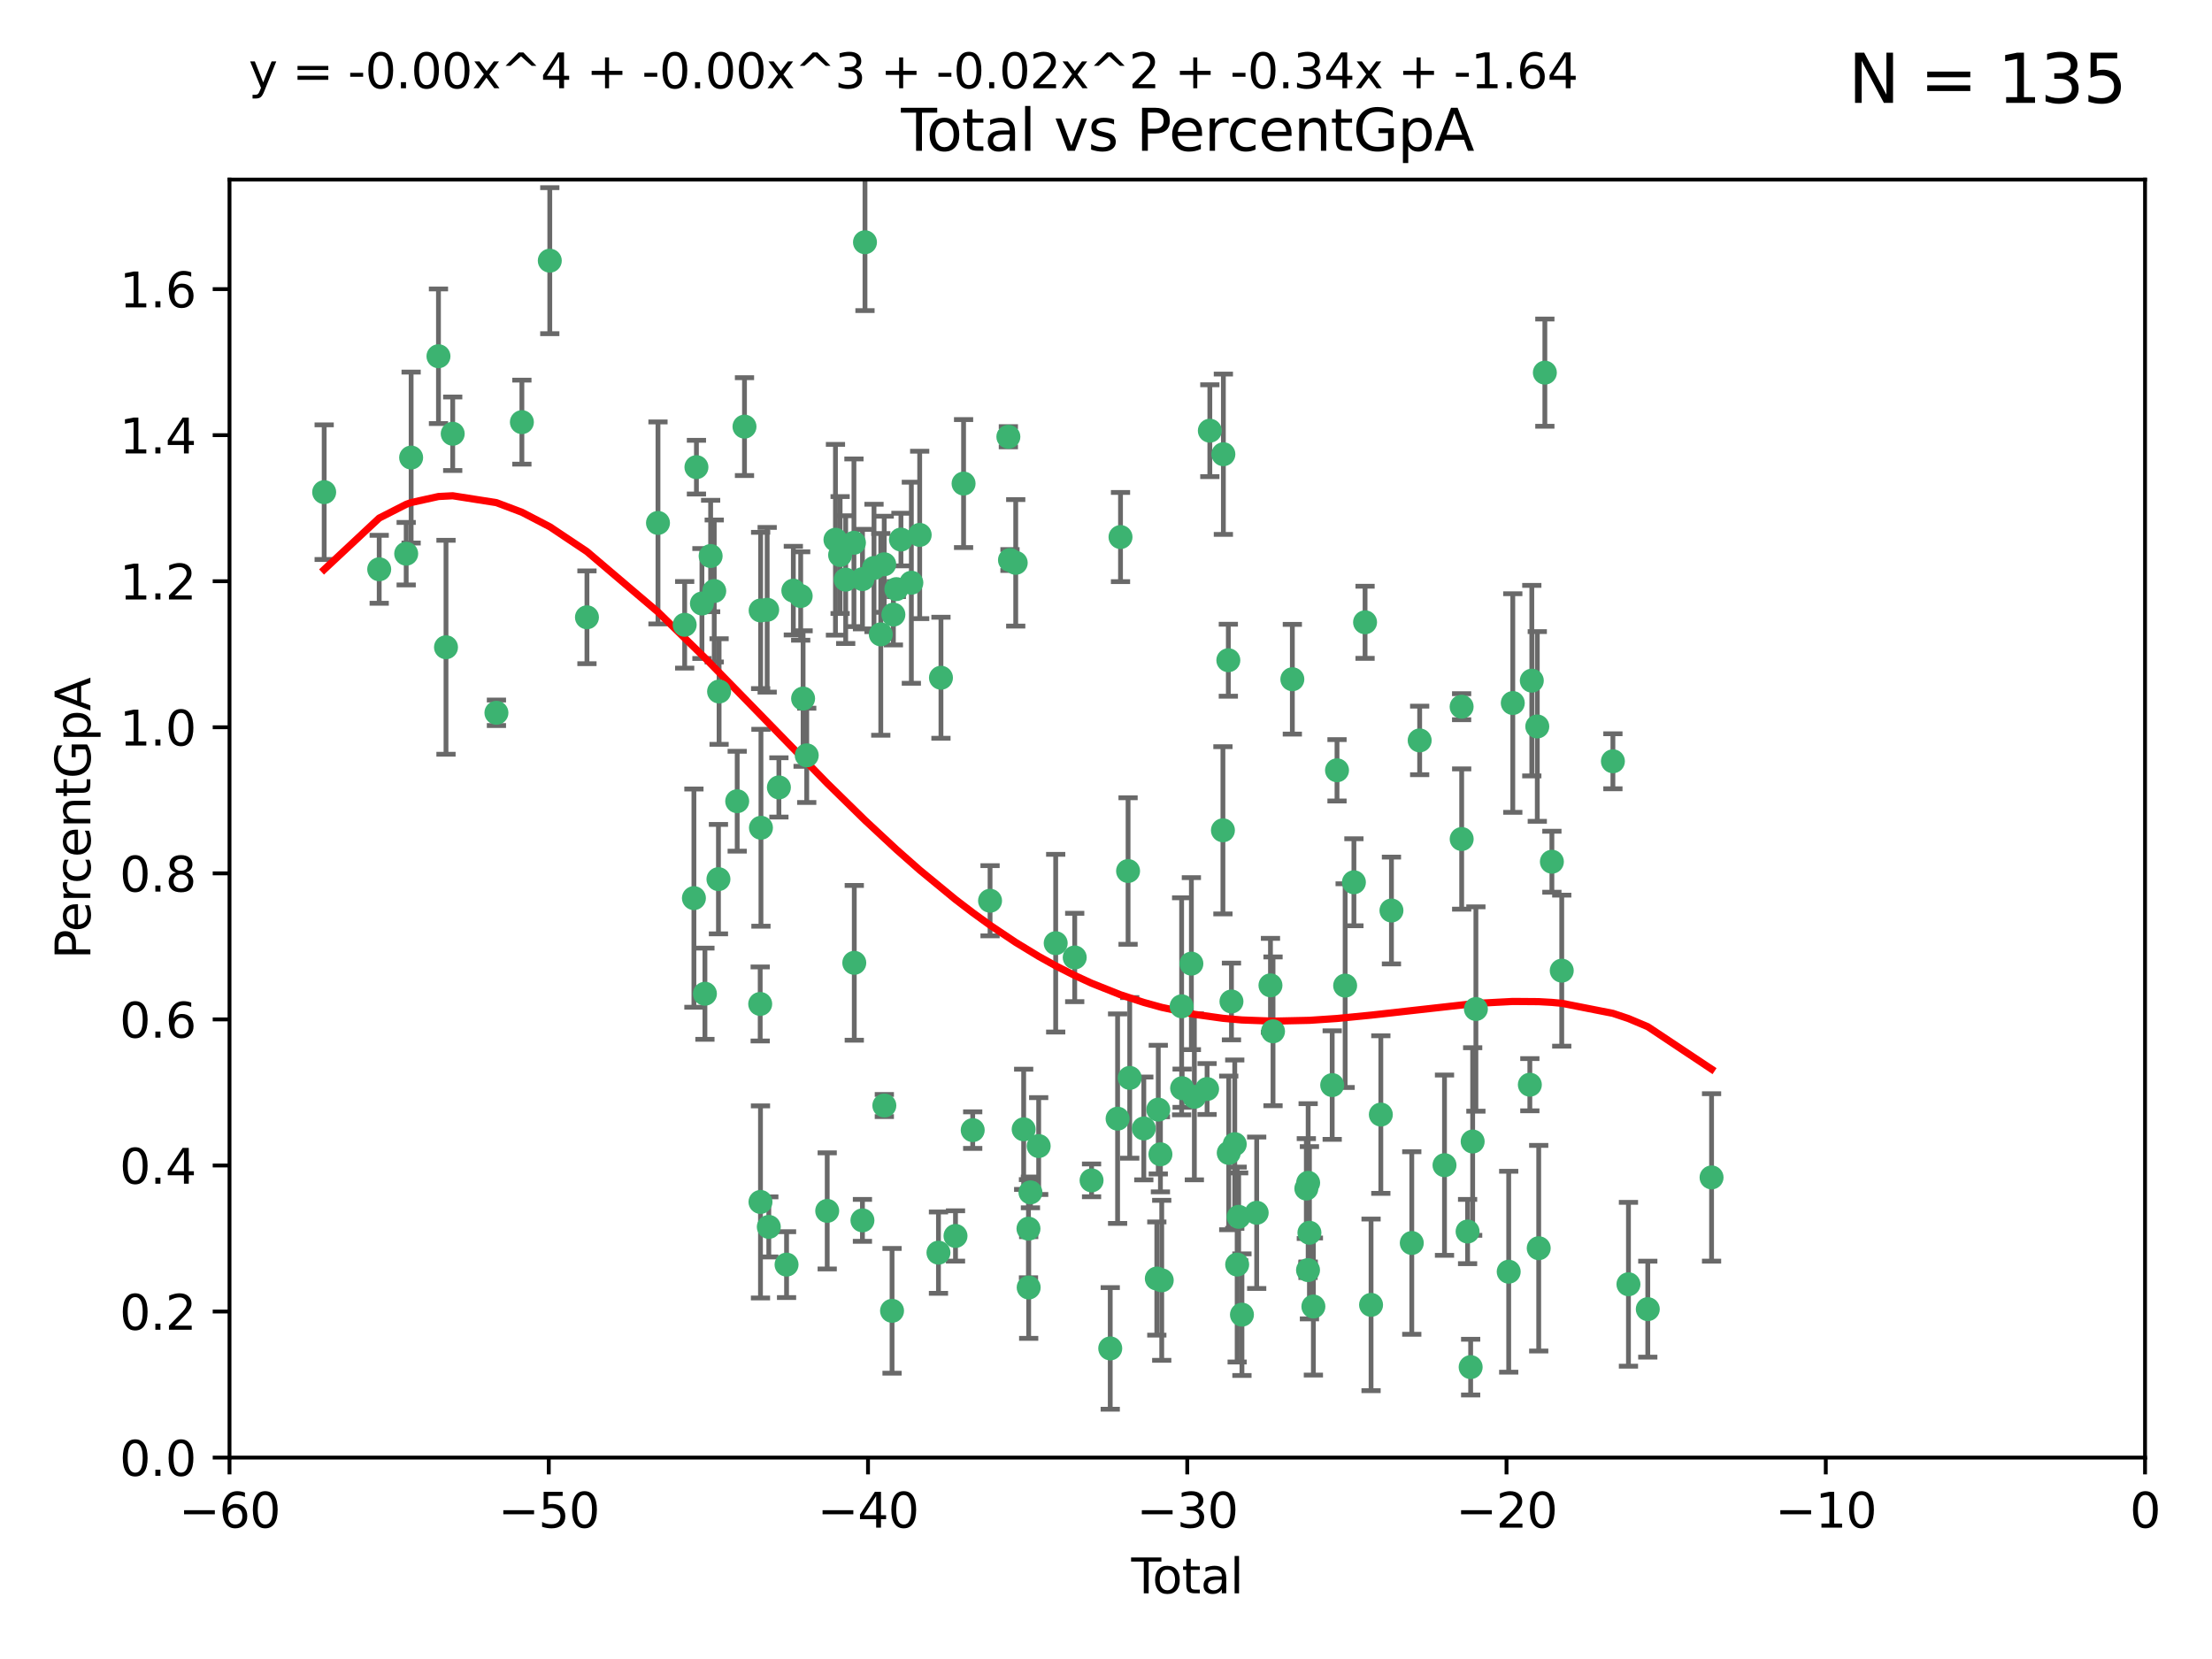 <?xml version="1.0" encoding="utf-8" standalone="no"?>
<!DOCTYPE svg PUBLIC "-//W3C//DTD SVG 1.1//EN"
  "http://www.w3.org/Graphics/SVG/1.1/DTD/svg11.dtd">
<svg xmlns:xlink="http://www.w3.org/1999/xlink" width="460.8pt" height="345.6pt" viewBox="0 0 460.8 345.6" xmlns="http://www.w3.org/2000/svg" version="1.1">
 <defs>
  <style type="text/css">*{stroke-linejoin: round; stroke-linecap: butt}</style>
 </defs>
 <g id="figure_1">
  <g id="patch_1">
   <path d="M 0 345.6 
L 460.8 345.6 
L 460.8 0 
L 0 0 
z
" style="fill: #ffffff"/>
  </g>
  <g id="axes_1">
   <g id="patch_2">
    <path d="M 47.81 303.64 
L 446.85 303.64 
L 446.85 37.411 
L 47.81 37.411 
z
" style="fill: #ffffff"/>
   </g>
   <g id="PathCollection_1">
    <defs>
     <path id="mad454d9485" d="M 0 1.118 
C 0.297 1.118 0.581 1 0.791 0.791 
C 1 0.581 1.118 0.297 1.118 0 
C 1.118 -0.297 1 -0.581 0.791 -0.791 
C 0.581 -1 0.297 -1.118 0 -1.118 
C -0.297 -1.118 -0.581 -1 -0.791 -0.791 
C -1 -0.581 -1.118 -0.297 -1.118 0 
C -1.118 0.297 -1 0.581 -0.791 0.791 
C -0.581 1 -0.297 1.118 0 1.118 
z
" style="stroke: #3cb371"/>
    </defs>
    <g clip-path="url(#pd6a30aec65)">
     <use xlink:href="#mad454d9485" x="67.531" y="102.526" style="fill: #3cb371; stroke: #3cb371"/>
     <use xlink:href="#mad454d9485" x="78.995" y="118.592" style="fill: #3cb371; stroke: #3cb371"/>
     <use xlink:href="#mad454d9485" x="84.617" y="115.347" style="fill: #3cb371; stroke: #3cb371"/>
     <use xlink:href="#mad454d9485" x="85.646" y="95.318" style="fill: #3cb371; stroke: #3cb371"/>
     <use xlink:href="#mad454d9485" x="91.341" y="74.211" style="fill: #3cb371; stroke: #3cb371"/>
     <use xlink:href="#mad454d9485" x="92.91" y="134.836" style="fill: #3cb371; stroke: #3cb371"/>
     <use xlink:href="#mad454d9485" x="94.308" y="90.362" style="fill: #3cb371; stroke: #3cb371"/>
     <use xlink:href="#mad454d9485" x="103.415" y="148.487" style="fill: #3cb371; stroke: #3cb371"/>
     <use xlink:href="#mad454d9485" x="108.719" y="87.939" style="fill: #3cb371; stroke: #3cb371"/>
     <use xlink:href="#mad454d9485" x="114.531" y="54.304" style="fill: #3cb371; stroke: #3cb371"/>
     <use xlink:href="#mad454d9485" x="122.273" y="128.593" style="fill: #3cb371; stroke: #3cb371"/>
     <use xlink:href="#mad454d9485" x="137.07" y="108.935" style="fill: #3cb371; stroke: #3cb371"/>
     <use xlink:href="#mad454d9485" x="142.63" y="130.157" style="fill: #3cb371; stroke: #3cb371"/>
     <use xlink:href="#mad454d9485" x="144.556" y="187.094" style="fill: #3cb371; stroke: #3cb371"/>
     <use xlink:href="#mad454d9485" x="145.08" y="97.317" style="fill: #3cb371; stroke: #3cb371"/>
     <use xlink:href="#mad454d9485" x="146.226" y="125.723" style="fill: #3cb371; stroke: #3cb371"/>
     <use xlink:href="#mad454d9485" x="146.848" y="207.013" style="fill: #3cb371; stroke: #3cb371"/>
     <use xlink:href="#mad454d9485" x="148.039" y="115.829" style="fill: #3cb371; stroke: #3cb371"/>
     <use xlink:href="#mad454d9485" x="148.791" y="123.117" style="fill: #3cb371; stroke: #3cb371"/>
     <use xlink:href="#mad454d9485" x="149.666" y="183.14" style="fill: #3cb371; stroke: #3cb371"/>
     <use xlink:href="#mad454d9485" x="149.799" y="144.057" style="fill: #3cb371; stroke: #3cb371"/>
     <use xlink:href="#mad454d9485" x="153.572" y="166.909" style="fill: #3cb371; stroke: #3cb371"/>
     <use xlink:href="#mad454d9485" x="155.091" y="88.874" style="fill: #3cb371; stroke: #3cb371"/>
     <use xlink:href="#mad454d9485" x="158.363" y="209.141" style="fill: #3cb371; stroke: #3cb371"/>
     <use xlink:href="#mad454d9485" x="158.423" y="250.385" style="fill: #3cb371; stroke: #3cb371"/>
     <use xlink:href="#mad454d9485" x="158.454" y="127.171" style="fill: #3cb371; stroke: #3cb371"/>
     <use xlink:href="#mad454d9485" x="158.52" y="172.439" style="fill: #3cb371; stroke: #3cb371"/>
     <use xlink:href="#mad454d9485" x="159.818" y="127.028" style="fill: #3cb371; stroke: #3cb371"/>
     <use xlink:href="#mad454d9485" x="160.156" y="255.586" style="fill: #3cb371; stroke: #3cb371"/>
     <use xlink:href="#mad454d9485" x="162.259" y="164.032" style="fill: #3cb371; stroke: #3cb371"/>
     <use xlink:href="#mad454d9485" x="163.853" y="263.443" style="fill: #3cb371; stroke: #3cb371"/>
     <use xlink:href="#mad454d9485" x="165.267" y="123.038" style="fill: #3cb371; stroke: #3cb371"/>
     <use xlink:href="#mad454d9485" x="166.798" y="124.161" style="fill: #3cb371; stroke: #3cb371"/>
     <use xlink:href="#mad454d9485" x="167.299" y="145.522" style="fill: #3cb371; stroke: #3cb371"/>
     <use xlink:href="#mad454d9485" x="168.057" y="157.353" style="fill: #3cb371; stroke: #3cb371"/>
     <use xlink:href="#mad454d9485" x="172.323" y="252.251" style="fill: #3cb371; stroke: #3cb371"/>
     <use xlink:href="#mad454d9485" x="174.042" y="112.441" style="fill: #3cb371; stroke: #3cb371"/>
     <use xlink:href="#mad454d9485" x="175.011" y="115.624" style="fill: #3cb371; stroke: #3cb371"/>
     <use xlink:href="#mad454d9485" x="176.173" y="120.746" style="fill: #3cb371; stroke: #3cb371"/>
     <use xlink:href="#mad454d9485" x="177.892" y="113.07" style="fill: #3cb371; stroke: #3cb371"/>
     <use xlink:href="#mad454d9485" x="177.962" y="200.575" style="fill: #3cb371; stroke: #3cb371"/>
     <use xlink:href="#mad454d9485" x="179.662" y="254.222" style="fill: #3cb371; stroke: #3cb371"/>
     <use xlink:href="#mad454d9485" x="179.671" y="120.64" style="fill: #3cb371; stroke: #3cb371"/>
     <use xlink:href="#mad454d9485" x="180.192" y="50.463" style="fill: #3cb371; stroke: #3cb371"/>
     <use xlink:href="#mad454d9485" x="182.072" y="118.317" style="fill: #3cb371; stroke: #3cb371"/>
     <use xlink:href="#mad454d9485" x="183.484" y="132.151" style="fill: #3cb371; stroke: #3cb371"/>
     <use xlink:href="#mad454d9485" x="184.2" y="117.548" style="fill: #3cb371; stroke: #3cb371"/>
     <use xlink:href="#mad454d9485" x="184.223" y="230.303" style="fill: #3cb371; stroke: #3cb371"/>
     <use xlink:href="#mad454d9485" x="185.829" y="273.067" style="fill: #3cb371; stroke: #3cb371"/>
     <use xlink:href="#mad454d9485" x="186.109" y="128.033" style="fill: #3cb371; stroke: #3cb371"/>
     <use xlink:href="#mad454d9485" x="186.724" y="122.726" style="fill: #3cb371; stroke: #3cb371"/>
     <use xlink:href="#mad454d9485" x="187.684" y="112.4" style="fill: #3cb371; stroke: #3cb371"/>
     <use xlink:href="#mad454d9485" x="189.851" y="121.39" style="fill: #3cb371; stroke: #3cb371"/>
     <use xlink:href="#mad454d9485" x="191.588" y="111.43" style="fill: #3cb371; stroke: #3cb371"/>
     <use xlink:href="#mad454d9485" x="195.499" y="260.948" style="fill: #3cb371; stroke: #3cb371"/>
     <use xlink:href="#mad454d9485" x="196.019" y="141.186" style="fill: #3cb371; stroke: #3cb371"/>
     <use xlink:href="#mad454d9485" x="199.049" y="257.472" style="fill: #3cb371; stroke: #3cb371"/>
     <use xlink:href="#mad454d9485" x="200.731" y="100.735" style="fill: #3cb371; stroke: #3cb371"/>
     <use xlink:href="#mad454d9485" x="202.634" y="235.426" style="fill: #3cb371; stroke: #3cb371"/>
     <use xlink:href="#mad454d9485" x="206.247" y="187.642" style="fill: #3cb371; stroke: #3cb371"/>
     <use xlink:href="#mad454d9485" x="210.062" y="90.985" style="fill: #3cb371; stroke: #3cb371"/>
     <use xlink:href="#mad454d9485" x="210.397" y="116.663" style="fill: #3cb371; stroke: #3cb371"/>
     <use xlink:href="#mad454d9485" x="211.594" y="117.25" style="fill: #3cb371; stroke: #3cb371"/>
     <use xlink:href="#mad454d9485" x="213.249" y="235.252" style="fill: #3cb371; stroke: #3cb371"/>
     <use xlink:href="#mad454d9485" x="214.251" y="255.956" style="fill: #3cb371; stroke: #3cb371"/>
     <use xlink:href="#mad454d9485" x="214.294" y="268.209" style="fill: #3cb371; stroke: #3cb371"/>
     <use xlink:href="#mad454d9485" x="214.659" y="248.399" style="fill: #3cb371; stroke: #3cb371"/>
     <use xlink:href="#mad454d9485" x="216.376" y="238.745" style="fill: #3cb371; stroke: #3cb371"/>
     <use xlink:href="#mad454d9485" x="219.92" y="196.482" style="fill: #3cb371; stroke: #3cb371"/>
     <use xlink:href="#mad454d9485" x="223.883" y="199.457" style="fill: #3cb371; stroke: #3cb371"/>
     <use xlink:href="#mad454d9485" x="227.393" y="245.891" style="fill: #3cb371; stroke: #3cb371"/>
     <use xlink:href="#mad454d9485" x="231.283" y="280.897" style="fill: #3cb371; stroke: #3cb371"/>
     <use xlink:href="#mad454d9485" x="232.815" y="233.04" style="fill: #3cb371; stroke: #3cb371"/>
     <use xlink:href="#mad454d9485" x="233.423" y="111.877" style="fill: #3cb371; stroke: #3cb371"/>
     <use xlink:href="#mad454d9485" x="234.998" y="181.451" style="fill: #3cb371; stroke: #3cb371"/>
     <use xlink:href="#mad454d9485" x="235.342" y="224.544" style="fill: #3cb371; stroke: #3cb371"/>
     <use xlink:href="#mad454d9485" x="238.277" y="235.075" style="fill: #3cb371; stroke: #3cb371"/>
     <use xlink:href="#mad454d9485" x="240.986" y="266.343" style="fill: #3cb371; stroke: #3cb371"/>
     <use xlink:href="#mad454d9485" x="241.291" y="231.155" style="fill: #3cb371; stroke: #3cb371"/>
     <use xlink:href="#mad454d9485" x="241.739" y="240.46" style="fill: #3cb371; stroke: #3cb371"/>
     <use xlink:href="#mad454d9485" x="242.011" y="266.713" style="fill: #3cb371; stroke: #3cb371"/>
     <use xlink:href="#mad454d9485" x="246.155" y="209.633" style="fill: #3cb371; stroke: #3cb371"/>
     <use xlink:href="#mad454d9485" x="246.258" y="226.694" style="fill: #3cb371; stroke: #3cb371"/>
     <use xlink:href="#mad454d9485" x="248.186" y="200.742" style="fill: #3cb371; stroke: #3cb371"/>
     <use xlink:href="#mad454d9485" x="248.807" y="228.491" style="fill: #3cb371; stroke: #3cb371"/>
     <use xlink:href="#mad454d9485" x="251.459" y="226.863" style="fill: #3cb371; stroke: #3cb371"/>
     <use xlink:href="#mad454d9485" x="252.031" y="89.722" style="fill: #3cb371; stroke: #3cb371"/>
     <use xlink:href="#mad454d9485" x="254.758" y="172.967" style="fill: #3cb371; stroke: #3cb371"/>
     <use xlink:href="#mad454d9485" x="254.851" y="94.622" style="fill: #3cb371; stroke: #3cb371"/>
     <use xlink:href="#mad454d9485" x="255.884" y="137.537" style="fill: #3cb371; stroke: #3cb371"/>
     <use xlink:href="#mad454d9485" x="255.97" y="240.17" style="fill: #3cb371; stroke: #3cb371"/>
     <use xlink:href="#mad454d9485" x="256.536" y="208.627" style="fill: #3cb371; stroke: #3cb371"/>
     <use xlink:href="#mad454d9485" x="257.222" y="238.351" style="fill: #3cb371; stroke: #3cb371"/>
     <use xlink:href="#mad454d9485" x="257.724" y="263.429" style="fill: #3cb371; stroke: #3cb371"/>
     <use xlink:href="#mad454d9485" x="258.036" y="253.486" style="fill: #3cb371; stroke: #3cb371"/>
     <use xlink:href="#mad454d9485" x="258.72" y="273.866" style="fill: #3cb371; stroke: #3cb371"/>
     <use xlink:href="#mad454d9485" x="261.792" y="252.643" style="fill: #3cb371; stroke: #3cb371"/>
     <use xlink:href="#mad454d9485" x="264.662" y="205.263" style="fill: #3cb371; stroke: #3cb371"/>
     <use xlink:href="#mad454d9485" x="265.194" y="214.843" style="fill: #3cb371; stroke: #3cb371"/>
     <use xlink:href="#mad454d9485" x="269.219" y="141.497" style="fill: #3cb371; stroke: #3cb371"/>
     <use xlink:href="#mad454d9485" x="272.134" y="247.6" style="fill: #3cb371; stroke: #3cb371"/>
     <use xlink:href="#mad454d9485" x="272.485" y="264.585" style="fill: #3cb371; stroke: #3cb371"/>
     <use xlink:href="#mad454d9485" x="272.511" y="246.398" style="fill: #3cb371; stroke: #3cb371"/>
     <use xlink:href="#mad454d9485" x="272.778" y="256.806" style="fill: #3cb371; stroke: #3cb371"/>
     <use xlink:href="#mad454d9485" x="273.602" y="272.174" style="fill: #3cb371; stroke: #3cb371"/>
     <use xlink:href="#mad454d9485" x="277.521" y="226.045" style="fill: #3cb371; stroke: #3cb371"/>
     <use xlink:href="#mad454d9485" x="278.524" y="160.464" style="fill: #3cb371; stroke: #3cb371"/>
     <use xlink:href="#mad454d9485" x="280.218" y="205.321" style="fill: #3cb371; stroke: #3cb371"/>
     <use xlink:href="#mad454d9485" x="282.044" y="183.793" style="fill: #3cb371; stroke: #3cb371"/>
     <use xlink:href="#mad454d9485" x="284.368" y="129.634" style="fill: #3cb371; stroke: #3cb371"/>
     <use xlink:href="#mad454d9485" x="285.617" y="271.826" style="fill: #3cb371; stroke: #3cb371"/>
     <use xlink:href="#mad454d9485" x="287.653" y="232.184" style="fill: #3cb371; stroke: #3cb371"/>
     <use xlink:href="#mad454d9485" x="289.865" y="189.677" style="fill: #3cb371; stroke: #3cb371"/>
     <use xlink:href="#mad454d9485" x="294.1" y="258.939" style="fill: #3cb371; stroke: #3cb371"/>
     <use xlink:href="#mad454d9485" x="295.743" y="154.242" style="fill: #3cb371; stroke: #3cb371"/>
     <use xlink:href="#mad454d9485" x="300.916" y="242.728" style="fill: #3cb371; stroke: #3cb371"/>
     <use xlink:href="#mad454d9485" x="304.483" y="147.219" style="fill: #3cb371; stroke: #3cb371"/>
     <use xlink:href="#mad454d9485" x="304.494" y="174.785" style="fill: #3cb371; stroke: #3cb371"/>
     <use xlink:href="#mad454d9485" x="305.726" y="256.55" style="fill: #3cb371; stroke: #3cb371"/>
     <use xlink:href="#mad454d9485" x="306.364" y="284.794" style="fill: #3cb371; stroke: #3cb371"/>
     <use xlink:href="#mad454d9485" x="306.784" y="237.798" style="fill: #3cb371; stroke: #3cb371"/>
     <use xlink:href="#mad454d9485" x="307.457" y="210.197" style="fill: #3cb371; stroke: #3cb371"/>
     <use xlink:href="#mad454d9485" x="314.291" y="264.919" style="fill: #3cb371; stroke: #3cb371"/>
     <use xlink:href="#mad454d9485" x="315.142" y="146.454" style="fill: #3cb371; stroke: #3cb371"/>
     <use xlink:href="#mad454d9485" x="318.695" y="225.964" style="fill: #3cb371; stroke: #3cb371"/>
     <use xlink:href="#mad454d9485" x="319.103" y="141.79" style="fill: #3cb371; stroke: #3cb371"/>
     <use xlink:href="#mad454d9485" x="320.245" y="151.336" style="fill: #3cb371; stroke: #3cb371"/>
     <use xlink:href="#mad454d9485" x="320.543" y="260.024" style="fill: #3cb371; stroke: #3cb371"/>
     <use xlink:href="#mad454d9485" x="321.822" y="77.63" style="fill: #3cb371; stroke: #3cb371"/>
     <use xlink:href="#mad454d9485" x="323.287" y="179.513" style="fill: #3cb371; stroke: #3cb371"/>
     <use xlink:href="#mad454d9485" x="325.341" y="202.204" style="fill: #3cb371; stroke: #3cb371"/>
     <use xlink:href="#mad454d9485" x="335.998" y="158.587" style="fill: #3cb371; stroke: #3cb371"/>
     <use xlink:href="#mad454d9485" x="339.236" y="267.537" style="fill: #3cb371; stroke: #3cb371"/>
     <use xlink:href="#mad454d9485" x="343.264" y="272.718" style="fill: #3cb371; stroke: #3cb371"/>
     <use xlink:href="#mad454d9485" x="356.55" y="245.278" style="fill: #3cb371; stroke: #3cb371"/>
    </g>
   </g>
   <g id="matplotlib.axis_1">
    <g id="xtick_1">
     <g id="line2d_1">
      <defs>
       <path id="m458bad5872" d="M 0 0 
L 0 3.5 
" style="stroke: #000000; stroke-width: 0.8"/>
      </defs>
      <g>
       <use xlink:href="#m458bad5872" x="47.81" y="303.64" style="stroke: #000000; stroke-width: 0.8"/>
      </g>
     </g>
     <g id="text_1">
      <!-- −60 -->
      <g transform="translate(37.258 318.238)scale(0.1 -0.1)">
       <defs>
        <path id="DejaVuSans-2212" d="M 678 2272 
L 4684 2272 
L 4684 1741 
L 678 1741 
L 678 2272 
z
" transform="scale(0.016)"/>
        <path id="DejaVuSans-36" d="M 2113 2584 
Q 1688 2584 1439 2293 
Q 1191 2003 1191 1497 
Q 1191 994 1439 701 
Q 1688 409 2113 409 
Q 2538 409 2786 701 
Q 3034 994 3034 1497 
Q 3034 2003 2786 2293 
Q 2538 2584 2113 2584 
z
M 3366 4563 
L 3366 3988 
Q 3128 4100 2886 4159 
Q 2644 4219 2406 4219 
Q 1781 4219 1451 3797 
Q 1122 3375 1075 2522 
Q 1259 2794 1537 2939 
Q 1816 3084 2150 3084 
Q 2853 3084 3261 2657 
Q 3669 2231 3669 1497 
Q 3669 778 3244 343 
Q 2819 -91 2113 -91 
Q 1303 -91 875 529 
Q 447 1150 447 2328 
Q 447 3434 972 4092 
Q 1497 4750 2381 4750 
Q 2619 4750 2861 4703 
Q 3103 4656 3366 4563 
z
" transform="scale(0.016)"/>
        <path id="DejaVuSans-30" d="M 2034 4250 
Q 1547 4250 1301 3770 
Q 1056 3291 1056 2328 
Q 1056 1369 1301 889 
Q 1547 409 2034 409 
Q 2525 409 2770 889 
Q 3016 1369 3016 2328 
Q 3016 3291 2770 3770 
Q 2525 4250 2034 4250 
z
M 2034 4750 
Q 2819 4750 3233 4129 
Q 3647 3509 3647 2328 
Q 3647 1150 3233 529 
Q 2819 -91 2034 -91 
Q 1250 -91 836 529 
Q 422 1150 422 2328 
Q 422 3509 836 4129 
Q 1250 4750 2034 4750 
z
" transform="scale(0.016)"/>
       </defs>
       <use xlink:href="#DejaVuSans-2212"/>
       <use xlink:href="#DejaVuSans-36" x="83.789"/>
       <use xlink:href="#DejaVuSans-30" x="147.412"/>
      </g>
     </g>
    </g>
    <g id="xtick_2">
     <g id="line2d_2">
      <g>
       <use xlink:href="#m458bad5872" x="114.317" y="303.64" style="stroke: #000000; stroke-width: 0.8"/>
      </g>
     </g>
     <g id="text_2">
      <!-- −50 -->
      <g transform="translate(103.764 318.238)scale(0.1 -0.1)">
       <defs>
        <path id="DejaVuSans-35" d="M 691 4666 
L 3169 4666 
L 3169 4134 
L 1269 4134 
L 1269 2991 
Q 1406 3038 1543 3061 
Q 1681 3084 1819 3084 
Q 2600 3084 3056 2656 
Q 3513 2228 3513 1497 
Q 3513 744 3044 326 
Q 2575 -91 1722 -91 
Q 1428 -91 1123 -41 
Q 819 9 494 109 
L 494 744 
Q 775 591 1075 516 
Q 1375 441 1709 441 
Q 2250 441 2565 725 
Q 2881 1009 2881 1497 
Q 2881 1984 2565 2268 
Q 2250 2553 1709 2553 
Q 1456 2553 1204 2497 
Q 953 2441 691 2322 
L 691 4666 
z
" transform="scale(0.016)"/>
       </defs>
       <use xlink:href="#DejaVuSans-2212"/>
       <use xlink:href="#DejaVuSans-35" x="83.789"/>
       <use xlink:href="#DejaVuSans-30" x="147.412"/>
      </g>
     </g>
    </g>
    <g id="xtick_3">
     <g id="line2d_3">
      <g>
       <use xlink:href="#m458bad5872" x="180.823" y="303.64" style="stroke: #000000; stroke-width: 0.8"/>
      </g>
     </g>
     <g id="text_3">
      <!-- −40 -->
      <g transform="translate(170.271 318.238)scale(0.1 -0.1)">
       <defs>
        <path id="DejaVuSans-34" d="M 2419 4116 
L 825 1625 
L 2419 1625 
L 2419 4116 
z
M 2253 4666 
L 3047 4666 
L 3047 1625 
L 3713 1625 
L 3713 1100 
L 3047 1100 
L 3047 0 
L 2419 0 
L 2419 1100 
L 313 1100 
L 313 1709 
L 2253 4666 
z
" transform="scale(0.016)"/>
       </defs>
       <use xlink:href="#DejaVuSans-2212"/>
       <use xlink:href="#DejaVuSans-34" x="83.789"/>
       <use xlink:href="#DejaVuSans-30" x="147.412"/>
      </g>
     </g>
    </g>
    <g id="xtick_4">
     <g id="line2d_4">
      <g>
       <use xlink:href="#m458bad5872" x="247.33" y="303.64" style="stroke: #000000; stroke-width: 0.8"/>
      </g>
     </g>
     <g id="text_4">
      <!-- −30 -->
      <g transform="translate(236.778 318.238)scale(0.1 -0.1)">
       <defs>
        <path id="DejaVuSans-33" d="M 2597 2516 
Q 3050 2419 3304 2112 
Q 3559 1806 3559 1356 
Q 3559 666 3084 287 
Q 2609 -91 1734 -91 
Q 1441 -91 1130 -33 
Q 819 25 488 141 
L 488 750 
Q 750 597 1062 519 
Q 1375 441 1716 441 
Q 2309 441 2620 675 
Q 2931 909 2931 1356 
Q 2931 1769 2642 2001 
Q 2353 2234 1838 2234 
L 1294 2234 
L 1294 2753 
L 1863 2753 
Q 2328 2753 2575 2939 
Q 2822 3125 2822 3475 
Q 2822 3834 2567 4026 
Q 2313 4219 1838 4219 
Q 1578 4219 1281 4162 
Q 984 4106 628 3988 
L 628 4550 
Q 988 4650 1302 4700 
Q 1616 4750 1894 4750 
Q 2613 4750 3031 4423 
Q 3450 4097 3450 3541 
Q 3450 3153 3228 2886 
Q 3006 2619 2597 2516 
z
" transform="scale(0.016)"/>
       </defs>
       <use xlink:href="#DejaVuSans-2212"/>
       <use xlink:href="#DejaVuSans-33" x="83.789"/>
       <use xlink:href="#DejaVuSans-30" x="147.412"/>
      </g>
     </g>
    </g>
    <g id="xtick_5">
     <g id="line2d_5">
      <g>
       <use xlink:href="#m458bad5872" x="313.837" y="303.64" style="stroke: #000000; stroke-width: 0.8"/>
      </g>
     </g>
     <g id="text_5">
      <!-- −20 -->
      <g transform="translate(303.284 318.238)scale(0.1 -0.1)">
       <defs>
        <path id="DejaVuSans-32" d="M 1228 531 
L 3431 531 
L 3431 0 
L 469 0 
L 469 531 
Q 828 903 1448 1529 
Q 2069 2156 2228 2338 
Q 2531 2678 2651 2914 
Q 2772 3150 2772 3378 
Q 2772 3750 2511 3984 
Q 2250 4219 1831 4219 
Q 1534 4219 1204 4116 
Q 875 4013 500 3803 
L 500 4441 
Q 881 4594 1212 4672 
Q 1544 4750 1819 4750 
Q 2544 4750 2975 4387 
Q 3406 4025 3406 3419 
Q 3406 3131 3298 2873 
Q 3191 2616 2906 2266 
Q 2828 2175 2409 1742 
Q 1991 1309 1228 531 
z
" transform="scale(0.016)"/>
       </defs>
       <use xlink:href="#DejaVuSans-2212"/>
       <use xlink:href="#DejaVuSans-32" x="83.789"/>
       <use xlink:href="#DejaVuSans-30" x="147.412"/>
      </g>
     </g>
    </g>
    <g id="xtick_6">
     <g id="line2d_6">
      <g>
       <use xlink:href="#m458bad5872" x="380.343" y="303.64" style="stroke: #000000; stroke-width: 0.8"/>
      </g>
     </g>
     <g id="text_6">
      <!-- −10 -->
      <g transform="translate(369.791 318.238)scale(0.1 -0.1)">
       <defs>
        <path id="DejaVuSans-31" d="M 794 531 
L 1825 531 
L 1825 4091 
L 703 3866 
L 703 4441 
L 1819 4666 
L 2450 4666 
L 2450 531 
L 3481 531 
L 3481 0 
L 794 0 
L 794 531 
z
" transform="scale(0.016)"/>
       </defs>
       <use xlink:href="#DejaVuSans-2212"/>
       <use xlink:href="#DejaVuSans-31" x="83.789"/>
       <use xlink:href="#DejaVuSans-30" x="147.412"/>
      </g>
     </g>
    </g>
    <g id="xtick_7">
     <g id="line2d_7">
      <g>
       <use xlink:href="#m458bad5872" x="446.85" y="303.64" style="stroke: #000000; stroke-width: 0.8"/>
      </g>
     </g>
     <g id="text_7">
      <!-- 0 -->
      <g transform="translate(443.669 318.238)scale(0.1 -0.1)">
       <use xlink:href="#DejaVuSans-30"/>
      </g>
     </g>
    </g>
    <g id="text_8">
     <!-- Total -->
     <g transform="translate(235.653 331.917)scale(0.1 -0.1)">
      <defs>
       <path id="DejaVuSans-54" d="M -19 4666 
L 3928 4666 
L 3928 4134 
L 2272 4134 
L 2272 0 
L 1638 0 
L 1638 4134 
L -19 4134 
L -19 4666 
z
" transform="scale(0.016)"/>
       <path id="DejaVuSans-6f" d="M 1959 3097 
Q 1497 3097 1228 2736 
Q 959 2375 959 1747 
Q 959 1119 1226 758 
Q 1494 397 1959 397 
Q 2419 397 2687 759 
Q 2956 1122 2956 1747 
Q 2956 2369 2687 2733 
Q 2419 3097 1959 3097 
z
M 1959 3584 
Q 2709 3584 3137 3096 
Q 3566 2609 3566 1747 
Q 3566 888 3137 398 
Q 2709 -91 1959 -91 
Q 1206 -91 779 398 
Q 353 888 353 1747 
Q 353 2609 779 3096 
Q 1206 3584 1959 3584 
z
" transform="scale(0.016)"/>
       <path id="DejaVuSans-74" d="M 1172 4494 
L 1172 3500 
L 2356 3500 
L 2356 3053 
L 1172 3053 
L 1172 1153 
Q 1172 725 1289 603 
Q 1406 481 1766 481 
L 2356 481 
L 2356 0 
L 1766 0 
Q 1100 0 847 248 
Q 594 497 594 1153 
L 594 3053 
L 172 3053 
L 172 3500 
L 594 3500 
L 594 4494 
L 1172 4494 
z
" transform="scale(0.016)"/>
       <path id="DejaVuSans-61" d="M 2194 1759 
Q 1497 1759 1228 1600 
Q 959 1441 959 1056 
Q 959 750 1161 570 
Q 1363 391 1709 391 
Q 2188 391 2477 730 
Q 2766 1069 2766 1631 
L 2766 1759 
L 2194 1759 
z
M 3341 1997 
L 3341 0 
L 2766 0 
L 2766 531 
Q 2569 213 2275 61 
Q 1981 -91 1556 -91 
Q 1019 -91 701 211 
Q 384 513 384 1019 
Q 384 1609 779 1909 
Q 1175 2209 1959 2209 
L 2766 2209 
L 2766 2266 
Q 2766 2663 2505 2880 
Q 2244 3097 1772 3097 
Q 1472 3097 1187 3025 
Q 903 2953 641 2809 
L 641 3341 
Q 956 3463 1253 3523 
Q 1550 3584 1831 3584 
Q 2591 3584 2966 3190 
Q 3341 2797 3341 1997 
z
" transform="scale(0.016)"/>
       <path id="DejaVuSans-6c" d="M 603 4863 
L 1178 4863 
L 1178 0 
L 603 0 
L 603 4863 
z
" transform="scale(0.016)"/>
      </defs>
      <use xlink:href="#DejaVuSans-54"/>
      <use xlink:href="#DejaVuSans-6f" x="44.084"/>
      <use xlink:href="#DejaVuSans-74" x="105.266"/>
      <use xlink:href="#DejaVuSans-61" x="144.475"/>
      <use xlink:href="#DejaVuSans-6c" x="205.754"/>
     </g>
    </g>
   </g>
   <g id="matplotlib.axis_2">
    <g id="ytick_1">
     <g id="line2d_8">
      <defs>
       <path id="m69b519af05" d="M 0 0 
L -3.5 0 
" style="stroke: #000000; stroke-width: 0.8"/>
      </defs>
      <g>
       <use xlink:href="#m69b519af05" x="47.81" y="303.64" style="stroke: #000000; stroke-width: 0.8"/>
      </g>
     </g>
     <g id="text_9">
      <!-- 0.0 -->
      <g transform="translate(24.907 307.439)scale(0.1 -0.1)">
       <defs>
        <path id="DejaVuSans-2e" d="M 684 794 
L 1344 794 
L 1344 0 
L 684 0 
L 684 794 
z
" transform="scale(0.016)"/>
       </defs>
       <use xlink:href="#DejaVuSans-30"/>
       <use xlink:href="#DejaVuSans-2e" x="63.623"/>
       <use xlink:href="#DejaVuSans-30" x="95.41"/>
      </g>
     </g>
    </g>
    <g id="ytick_2">
     <g id="line2d_9">
      <g>
       <use xlink:href="#m69b519af05" x="47.81" y="273.214" style="stroke: #000000; stroke-width: 0.8"/>
      </g>
     </g>
     <g id="text_10">
      <!-- 0.2 -->
      <g transform="translate(24.907 277.013)scale(0.1 -0.1)">
       <use xlink:href="#DejaVuSans-30"/>
       <use xlink:href="#DejaVuSans-2e" x="63.623"/>
       <use xlink:href="#DejaVuSans-32" x="95.41"/>
      </g>
     </g>
    </g>
    <g id="ytick_3">
     <g id="line2d_10">
      <g>
       <use xlink:href="#m69b519af05" x="47.81" y="242.788" style="stroke: #000000; stroke-width: 0.8"/>
      </g>
     </g>
     <g id="text_11">
      <!-- 0.4 -->
      <g transform="translate(24.907 246.587)scale(0.1 -0.1)">
       <use xlink:href="#DejaVuSans-30"/>
       <use xlink:href="#DejaVuSans-2e" x="63.623"/>
       <use xlink:href="#DejaVuSans-34" x="95.41"/>
      </g>
     </g>
    </g>
    <g id="ytick_4">
     <g id="line2d_11">
      <g>
       <use xlink:href="#m69b519af05" x="47.81" y="212.362" style="stroke: #000000; stroke-width: 0.8"/>
      </g>
     </g>
     <g id="text_12">
      <!-- 0.6 -->
      <g transform="translate(24.907 216.161)scale(0.1 -0.1)">
       <use xlink:href="#DejaVuSans-30"/>
       <use xlink:href="#DejaVuSans-2e" x="63.623"/>
       <use xlink:href="#DejaVuSans-36" x="95.41"/>
      </g>
     </g>
    </g>
    <g id="ytick_5">
     <g id="line2d_12">
      <g>
       <use xlink:href="#m69b519af05" x="47.81" y="181.935" style="stroke: #000000; stroke-width: 0.8"/>
      </g>
     </g>
     <g id="text_13">
      <!-- 0.8 -->
      <g transform="translate(24.907 185.735)scale(0.1 -0.1)">
       <defs>
        <path id="DejaVuSans-38" d="M 2034 2216 
Q 1584 2216 1326 1975 
Q 1069 1734 1069 1313 
Q 1069 891 1326 650 
Q 1584 409 2034 409 
Q 2484 409 2743 651 
Q 3003 894 3003 1313 
Q 3003 1734 2745 1975 
Q 2488 2216 2034 2216 
z
M 1403 2484 
Q 997 2584 770 2862 
Q 544 3141 544 3541 
Q 544 4100 942 4425 
Q 1341 4750 2034 4750 
Q 2731 4750 3128 4425 
Q 3525 4100 3525 3541 
Q 3525 3141 3298 2862 
Q 3072 2584 2669 2484 
Q 3125 2378 3379 2068 
Q 3634 1759 3634 1313 
Q 3634 634 3220 271 
Q 2806 -91 2034 -91 
Q 1263 -91 848 271 
Q 434 634 434 1313 
Q 434 1759 690 2068 
Q 947 2378 1403 2484 
z
M 1172 3481 
Q 1172 3119 1398 2916 
Q 1625 2713 2034 2713 
Q 2441 2713 2670 2916 
Q 2900 3119 2900 3481 
Q 2900 3844 2670 4047 
Q 2441 4250 2034 4250 
Q 1625 4250 1398 4047 
Q 1172 3844 1172 3481 
z
" transform="scale(0.016)"/>
       </defs>
       <use xlink:href="#DejaVuSans-30"/>
       <use xlink:href="#DejaVuSans-2e" x="63.623"/>
       <use xlink:href="#DejaVuSans-38" x="95.41"/>
      </g>
     </g>
    </g>
    <g id="ytick_6">
     <g id="line2d_13">
      <g>
       <use xlink:href="#m69b519af05" x="47.81" y="151.509" style="stroke: #000000; stroke-width: 0.8"/>
      </g>
     </g>
     <g id="text_14">
      <!-- 1.0 -->
      <g transform="translate(24.907 155.308)scale(0.1 -0.1)">
       <use xlink:href="#DejaVuSans-31"/>
       <use xlink:href="#DejaVuSans-2e" x="63.623"/>
       <use xlink:href="#DejaVuSans-30" x="95.41"/>
      </g>
     </g>
    </g>
    <g id="ytick_7">
     <g id="line2d_14">
      <g>
       <use xlink:href="#m69b519af05" x="47.81" y="121.083" style="stroke: #000000; stroke-width: 0.8"/>
      </g>
     </g>
     <g id="text_15">
      <!-- 1.2 -->
      <g transform="translate(24.907 124.882)scale(0.1 -0.1)">
       <use xlink:href="#DejaVuSans-31"/>
       <use xlink:href="#DejaVuSans-2e" x="63.623"/>
       <use xlink:href="#DejaVuSans-32" x="95.41"/>
      </g>
     </g>
    </g>
    <g id="ytick_8">
     <g id="line2d_15">
      <g>
       <use xlink:href="#m69b519af05" x="47.81" y="90.657" style="stroke: #000000; stroke-width: 0.8"/>
      </g>
     </g>
     <g id="text_16">
      <!-- 1.4 -->
      <g transform="translate(24.907 94.456)scale(0.1 -0.1)">
       <use xlink:href="#DejaVuSans-31"/>
       <use xlink:href="#DejaVuSans-2e" x="63.623"/>
       <use xlink:href="#DejaVuSans-34" x="95.41"/>
      </g>
     </g>
    </g>
    <g id="ytick_9">
     <g id="line2d_16">
      <g>
       <use xlink:href="#m69b519af05" x="47.81" y="60.231" style="stroke: #000000; stroke-width: 0.8"/>
      </g>
     </g>
     <g id="text_17">
      <!-- 1.6 -->
      <g transform="translate(24.907 64.03)scale(0.1 -0.1)">
       <use xlink:href="#DejaVuSans-31"/>
       <use xlink:href="#DejaVuSans-2e" x="63.623"/>
       <use xlink:href="#DejaVuSans-36" x="95.41"/>
      </g>
     </g>
    </g>
    <g id="text_18">
     <!-- PercentGpA -->
     <g transform="translate(18.827 199.802)rotate(-90)scale(0.1 -0.1)">
      <defs>
       <path id="DejaVuSans-50" d="M 1259 4147 
L 1259 2394 
L 2053 2394 
Q 2494 2394 2734 2622 
Q 2975 2850 2975 3272 
Q 2975 3691 2734 3919 
Q 2494 4147 2053 4147 
L 1259 4147 
z
M 628 4666 
L 2053 4666 
Q 2838 4666 3239 4311 
Q 3641 3956 3641 3272 
Q 3641 2581 3239 2228 
Q 2838 1875 2053 1875 
L 1259 1875 
L 1259 0 
L 628 0 
L 628 4666 
z
" transform="scale(0.016)"/>
       <path id="DejaVuSans-65" d="M 3597 1894 
L 3597 1613 
L 953 1613 
Q 991 1019 1311 708 
Q 1631 397 2203 397 
Q 2534 397 2845 478 
Q 3156 559 3463 722 
L 3463 178 
Q 3153 47 2828 -22 
Q 2503 -91 2169 -91 
Q 1331 -91 842 396 
Q 353 884 353 1716 
Q 353 2575 817 3079 
Q 1281 3584 2069 3584 
Q 2775 3584 3186 3129 
Q 3597 2675 3597 1894 
z
M 3022 2063 
Q 3016 2534 2758 2815 
Q 2500 3097 2075 3097 
Q 1594 3097 1305 2825 
Q 1016 2553 972 2059 
L 3022 2063 
z
" transform="scale(0.016)"/>
       <path id="DejaVuSans-72" d="M 2631 2963 
Q 2534 3019 2420 3045 
Q 2306 3072 2169 3072 
Q 1681 3072 1420 2755 
Q 1159 2438 1159 1844 
L 1159 0 
L 581 0 
L 581 3500 
L 1159 3500 
L 1159 2956 
Q 1341 3275 1631 3429 
Q 1922 3584 2338 3584 
Q 2397 3584 2469 3576 
Q 2541 3569 2628 3553 
L 2631 2963 
z
" transform="scale(0.016)"/>
       <path id="DejaVuSans-63" d="M 3122 3366 
L 3122 2828 
Q 2878 2963 2633 3030 
Q 2388 3097 2138 3097 
Q 1578 3097 1268 2742 
Q 959 2388 959 1747 
Q 959 1106 1268 751 
Q 1578 397 2138 397 
Q 2388 397 2633 464 
Q 2878 531 3122 666 
L 3122 134 
Q 2881 22 2623 -34 
Q 2366 -91 2075 -91 
Q 1284 -91 818 406 
Q 353 903 353 1747 
Q 353 2603 823 3093 
Q 1294 3584 2113 3584 
Q 2378 3584 2631 3529 
Q 2884 3475 3122 3366 
z
" transform="scale(0.016)"/>
       <path id="DejaVuSans-6e" d="M 3513 2113 
L 3513 0 
L 2938 0 
L 2938 2094 
Q 2938 2591 2744 2837 
Q 2550 3084 2163 3084 
Q 1697 3084 1428 2787 
Q 1159 2491 1159 1978 
L 1159 0 
L 581 0 
L 581 3500 
L 1159 3500 
L 1159 2956 
Q 1366 3272 1645 3428 
Q 1925 3584 2291 3584 
Q 2894 3584 3203 3211 
Q 3513 2838 3513 2113 
z
" transform="scale(0.016)"/>
       <path id="DejaVuSans-47" d="M 3809 666 
L 3809 1919 
L 2778 1919 
L 2778 2438 
L 4434 2438 
L 4434 434 
Q 4069 175 3628 42 
Q 3188 -91 2688 -91 
Q 1594 -91 976 548 
Q 359 1188 359 2328 
Q 359 3472 976 4111 
Q 1594 4750 2688 4750 
Q 3144 4750 3555 4637 
Q 3966 4525 4313 4306 
L 4313 3634 
Q 3963 3931 3569 4081 
Q 3175 4231 2741 4231 
Q 1884 4231 1454 3753 
Q 1025 3275 1025 2328 
Q 1025 1384 1454 906 
Q 1884 428 2741 428 
Q 3075 428 3337 486 
Q 3600 544 3809 666 
z
" transform="scale(0.016)"/>
       <path id="DejaVuSans-70" d="M 1159 525 
L 1159 -1331 
L 581 -1331 
L 581 3500 
L 1159 3500 
L 1159 2969 
Q 1341 3281 1617 3432 
Q 1894 3584 2278 3584 
Q 2916 3584 3314 3078 
Q 3713 2572 3713 1747 
Q 3713 922 3314 415 
Q 2916 -91 2278 -91 
Q 1894 -91 1617 61 
Q 1341 213 1159 525 
z
M 3116 1747 
Q 3116 2381 2855 2742 
Q 2594 3103 2138 3103 
Q 1681 3103 1420 2742 
Q 1159 2381 1159 1747 
Q 1159 1113 1420 752 
Q 1681 391 2138 391 
Q 2594 391 2855 752 
Q 3116 1113 3116 1747 
z
" transform="scale(0.016)"/>
       <path id="DejaVuSans-41" d="M 2188 4044 
L 1331 1722 
L 3047 1722 
L 2188 4044 
z
M 1831 4666 
L 2547 4666 
L 4325 0 
L 3669 0 
L 3244 1197 
L 1141 1197 
L 716 0 
L 50 0 
L 1831 4666 
z
" transform="scale(0.016)"/>
      </defs>
      <use xlink:href="#DejaVuSans-50"/>
      <use xlink:href="#DejaVuSans-65" x="56.678"/>
      <use xlink:href="#DejaVuSans-72" x="118.201"/>
      <use xlink:href="#DejaVuSans-63" x="157.064"/>
      <use xlink:href="#DejaVuSans-65" x="212.045"/>
      <use xlink:href="#DejaVuSans-6e" x="273.568"/>
      <use xlink:href="#DejaVuSans-74" x="336.947"/>
      <use xlink:href="#DejaVuSans-47" x="376.156"/>
      <use xlink:href="#DejaVuSans-70" x="453.646"/>
      <use xlink:href="#DejaVuSans-41" x="517.123"/>
     </g>
    </g>
   </g>
   <g id="LineCollection_1">
    <path d="M 67.531 116.551 
L 67.531 88.502 
" clip-path="url(#pd6a30aec65)" style="fill: none; stroke: #696969"/>
    <path d="M 78.995 125.671 
L 78.995 111.513 
" clip-path="url(#pd6a30aec65)" style="fill: none; stroke: #696969"/>
    <path d="M 84.617 121.856 
L 84.617 108.837 
" clip-path="url(#pd6a30aec65)" style="fill: none; stroke: #696969"/>
    <path d="M 85.646 113.125 
L 85.646 77.511 
" clip-path="url(#pd6a30aec65)" style="fill: none; stroke: #696969"/>
    <path d="M 91.341 88.233 
L 91.341 60.19 
" clip-path="url(#pd6a30aec65)" style="fill: none; stroke: #696969"/>
    <path d="M 92.91 157.119 
L 92.91 112.554 
" clip-path="url(#pd6a30aec65)" style="fill: none; stroke: #696969"/>
    <path d="M 94.308 98.017 
L 94.308 82.708 
" clip-path="url(#pd6a30aec65)" style="fill: none; stroke: #696969"/>
    <path d="M 103.415 151.141 
L 103.415 145.832 
" clip-path="url(#pd6a30aec65)" style="fill: none; stroke: #696969"/>
    <path d="M 108.719 96.688 
L 108.719 79.189 
" clip-path="url(#pd6a30aec65)" style="fill: none; stroke: #696969"/>
    <path d="M 114.531 69.514 
L 114.531 39.094 
" clip-path="url(#pd6a30aec65)" style="fill: none; stroke: #696969"/>
    <path d="M 122.273 138.259 
L 122.273 118.927 
" clip-path="url(#pd6a30aec65)" style="fill: none; stroke: #696969"/>
    <path d="M 137.07 129.975 
L 137.07 87.895 
" clip-path="url(#pd6a30aec65)" style="fill: none; stroke: #696969"/>
    <path d="M 142.63 139.176 
L 142.63 121.139 
" clip-path="url(#pd6a30aec65)" style="fill: none; stroke: #696969"/>
    <path d="M 144.556 209.823 
L 144.556 164.366 
" clip-path="url(#pd6a30aec65)" style="fill: none; stroke: #696969"/>
    <path d="M 145.08 102.911 
L 145.08 91.723 
" clip-path="url(#pd6a30aec65)" style="fill: none; stroke: #696969"/>
    <path d="M 146.226 137.173 
L 146.226 114.273 
" clip-path="url(#pd6a30aec65)" style="fill: none; stroke: #696969"/>
    <path d="M 146.848 216.511 
L 146.848 197.514 
" clip-path="url(#pd6a30aec65)" style="fill: none; stroke: #696969"/>
    <path d="M 148.039 127.434 
L 148.039 104.223 
" clip-path="url(#pd6a30aec65)" style="fill: none; stroke: #696969"/>
    <path d="M 148.791 137.906 
L 148.791 108.328 
" clip-path="url(#pd6a30aec65)" style="fill: none; stroke: #696969"/>
    <path d="M 149.666 194.535 
L 149.666 171.745 
" clip-path="url(#pd6a30aec65)" style="fill: none; stroke: #696969"/>
    <path d="M 149.799 155.054 
L 149.799 133.06 
" clip-path="url(#pd6a30aec65)" style="fill: none; stroke: #696969"/>
    <path d="M 153.572 177.313 
L 153.572 156.505 
" clip-path="url(#pd6a30aec65)" style="fill: none; stroke: #696969"/>
    <path d="M 155.091 99.068 
L 155.091 78.679 
" clip-path="url(#pd6a30aec65)" style="fill: none; stroke: #696969"/>
    <path d="M 158.363 216.853 
L 158.363 201.43 
" clip-path="url(#pd6a30aec65)" style="fill: none; stroke: #696969"/>
    <path d="M 158.423 270.394 
L 158.423 230.377 
" clip-path="url(#pd6a30aec65)" style="fill: none; stroke: #696969"/>
    <path d="M 158.454 143.45 
L 158.454 110.892 
" clip-path="url(#pd6a30aec65)" style="fill: none; stroke: #696969"/>
    <path d="M 158.52 192.948 
L 158.52 151.931 
" clip-path="url(#pd6a30aec65)" style="fill: none; stroke: #696969"/>
    <path d="M 159.818 144.184 
L 159.818 109.872 
" clip-path="url(#pd6a30aec65)" style="fill: none; stroke: #696969"/>
    <path d="M 160.156 261.846 
L 160.156 249.326 
" clip-path="url(#pd6a30aec65)" style="fill: none; stroke: #696969"/>
    <path d="M 162.259 170.206 
L 162.259 157.858 
" clip-path="url(#pd6a30aec65)" style="fill: none; stroke: #696969"/>
    <path d="M 163.853 270.302 
L 163.853 256.584 
" clip-path="url(#pd6a30aec65)" style="fill: none; stroke: #696969"/>
    <path d="M 165.267 132.269 
L 165.267 113.807 
" clip-path="url(#pd6a30aec65)" style="fill: none; stroke: #696969"/>
    <path d="M 166.798 133.371 
L 166.798 114.951 
" clip-path="url(#pd6a30aec65)" style="fill: none; stroke: #696969"/>
    <path d="M 167.299 159.637 
L 167.299 131.407 
" clip-path="url(#pd6a30aec65)" style="fill: none; stroke: #696969"/>
    <path d="M 168.057 167.175 
L 168.057 147.531 
" clip-path="url(#pd6a30aec65)" style="fill: none; stroke: #696969"/>
    <path d="M 172.323 264.346 
L 172.323 240.155 
" clip-path="url(#pd6a30aec65)" style="fill: none; stroke: #696969"/>
    <path d="M 174.042 132.308 
L 174.042 92.574 
" clip-path="url(#pd6a30aec65)" style="fill: none; stroke: #696969"/>
    <path d="M 175.011 127.805 
L 175.011 103.444 
" clip-path="url(#pd6a30aec65)" style="fill: none; stroke: #696969"/>
    <path d="M 176.173 134.052 
L 176.173 107.441 
" clip-path="url(#pd6a30aec65)" style="fill: none; stroke: #696969"/>
    <path d="M 177.892 130.531 
L 177.892 95.608 
" clip-path="url(#pd6a30aec65)" style="fill: none; stroke: #696969"/>
    <path d="M 177.962 216.692 
L 177.962 184.457 
" clip-path="url(#pd6a30aec65)" style="fill: none; stroke: #696969"/>
    <path d="M 179.662 258.588 
L 179.662 249.857 
" clip-path="url(#pd6a30aec65)" style="fill: none; stroke: #696969"/>
    <path d="M 179.671 131.008 
L 179.671 110.272 
" clip-path="url(#pd6a30aec65)" style="fill: none; stroke: #696969"/>
    <path d="M 180.192 64.704 
L 180.192 36.222 
" clip-path="url(#pd6a30aec65)" style="fill: none; stroke: #696969"/>
    <path d="M 182.072 131.588 
L 182.072 105.046 
" clip-path="url(#pd6a30aec65)" style="fill: none; stroke: #696969"/>
    <path d="M 183.484 153.161 
L 183.484 111.142 
" clip-path="url(#pd6a30aec65)" style="fill: none; stroke: #696969"/>
    <path d="M 184.2 127.556 
L 184.2 107.539 
" clip-path="url(#pd6a30aec65)" style="fill: none; stroke: #696969"/>
    <path d="M 184.223 232.607 
L 184.223 227.999 
" clip-path="url(#pd6a30aec65)" style="fill: none; stroke: #696969"/>
    <path d="M 185.829 286.059 
L 185.829 260.074 
" clip-path="url(#pd6a30aec65)" style="fill: none; stroke: #696969"/>
    <path d="M 186.109 134.352 
L 186.109 121.715 
" clip-path="url(#pd6a30aec65)" style="fill: none; stroke: #696969"/>
    <path d="M 186.724 124.287 
L 186.724 121.164 
" clip-path="url(#pd6a30aec65)" style="fill: none; stroke: #696969"/>
    <path d="M 187.684 117.881 
L 187.684 106.919 
" clip-path="url(#pd6a30aec65)" style="fill: none; stroke: #696969"/>
    <path d="M 189.851 142.334 
L 189.851 100.445 
" clip-path="url(#pd6a30aec65)" style="fill: none; stroke: #696969"/>
    <path d="M 191.588 128.867 
L 191.588 93.993 
" clip-path="url(#pd6a30aec65)" style="fill: none; stroke: #696969"/>
    <path d="M 195.499 269.417 
L 195.499 252.479 
" clip-path="url(#pd6a30aec65)" style="fill: none; stroke: #696969"/>
    <path d="M 196.019 153.788 
L 196.019 128.583 
" clip-path="url(#pd6a30aec65)" style="fill: none; stroke: #696969"/>
    <path d="M 199.049 262.714 
L 199.049 252.23 
" clip-path="url(#pd6a30aec65)" style="fill: none; stroke: #696969"/>
    <path d="M 200.731 114.065 
L 200.731 87.405 
" clip-path="url(#pd6a30aec65)" style="fill: none; stroke: #696969"/>
    <path d="M 202.634 239.235 
L 202.634 231.618 
" clip-path="url(#pd6a30aec65)" style="fill: none; stroke: #696969"/>
    <path d="M 206.247 194.952 
L 206.247 180.332 
" clip-path="url(#pd6a30aec65)" style="fill: none; stroke: #696969"/>
    <path d="M 210.062 93.09 
L 210.062 88.88 
" clip-path="url(#pd6a30aec65)" style="fill: none; stroke: #696969"/>
    <path d="M 210.397 118.845 
L 210.397 114.48 
" clip-path="url(#pd6a30aec65)" style="fill: none; stroke: #696969"/>
    <path d="M 211.594 130.424 
L 211.594 104.076 
" clip-path="url(#pd6a30aec65)" style="fill: none; stroke: #696969"/>
    <path d="M 213.249 247.774 
L 213.249 222.731 
" clip-path="url(#pd6a30aec65)" style="fill: none; stroke: #696969"/>
    <path d="M 214.251 266.177 
L 214.251 245.734 
" clip-path="url(#pd6a30aec65)" style="fill: none; stroke: #696969"/>
    <path d="M 214.294 278.801 
L 214.294 257.617 
" clip-path="url(#pd6a30aec65)" style="fill: none; stroke: #696969"/>
    <path d="M 214.659 251.602 
L 214.659 245.196 
" clip-path="url(#pd6a30aec65)" style="fill: none; stroke: #696969"/>
    <path d="M 216.376 248.833 
L 216.376 228.656 
" clip-path="url(#pd6a30aec65)" style="fill: none; stroke: #696969"/>
    <path d="M 219.92 214.989 
L 219.92 177.976 
" clip-path="url(#pd6a30aec65)" style="fill: none; stroke: #696969"/>
    <path d="M 223.883 208.661 
L 223.883 190.254 
" clip-path="url(#pd6a30aec65)" style="fill: none; stroke: #696969"/>
    <path d="M 227.393 249.307 
L 227.393 242.474 
" clip-path="url(#pd6a30aec65)" style="fill: none; stroke: #696969"/>
    <path d="M 231.283 293.564 
L 231.283 268.23 
" clip-path="url(#pd6a30aec65)" style="fill: none; stroke: #696969"/>
    <path d="M 232.815 254.859 
L 232.815 211.22 
" clip-path="url(#pd6a30aec65)" style="fill: none; stroke: #696969"/>
    <path d="M 233.423 121.164 
L 233.423 102.59 
" clip-path="url(#pd6a30aec65)" style="fill: none; stroke: #696969"/>
    <path d="M 234.998 196.715 
L 234.998 166.186 
" clip-path="url(#pd6a30aec65)" style="fill: none; stroke: #696969"/>
    <path d="M 235.342 241.275 
L 235.342 207.813 
" clip-path="url(#pd6a30aec65)" style="fill: none; stroke: #696969"/>
    <path d="M 238.277 245.783 
L 238.277 224.368 
" clip-path="url(#pd6a30aec65)" style="fill: none; stroke: #696969"/>
    <path d="M 240.986 278.137 
L 240.986 254.55 
" clip-path="url(#pd6a30aec65)" style="fill: none; stroke: #696969"/>
    <path d="M 241.291 244.556 
L 241.291 217.754 
" clip-path="url(#pd6a30aec65)" style="fill: none; stroke: #696969"/>
    <path d="M 241.739 248.283 
L 241.739 232.638 
" clip-path="url(#pd6a30aec65)" style="fill: none; stroke: #696969"/>
    <path d="M 242.011 283.378 
L 242.011 250.048 
" clip-path="url(#pd6a30aec65)" style="fill: none; stroke: #696969"/>
    <path d="M 246.155 232.235 
L 246.155 187.031 
" clip-path="url(#pd6a30aec65)" style="fill: none; stroke: #696969"/>
    <path d="M 246.258 230.679 
L 246.258 222.709 
" clip-path="url(#pd6a30aec65)" style="fill: none; stroke: #696969"/>
    <path d="M 248.186 218.655 
L 248.186 182.829 
" clip-path="url(#pd6a30aec65)" style="fill: none; stroke: #696969"/>
    <path d="M 248.807 245.782 
L 248.807 211.201 
" clip-path="url(#pd6a30aec65)" style="fill: none; stroke: #696969"/>
    <path d="M 251.459 232.164 
L 251.459 221.562 
" clip-path="url(#pd6a30aec65)" style="fill: none; stroke: #696969"/>
    <path d="M 252.031 99.288 
L 252.031 80.155 
" clip-path="url(#pd6a30aec65)" style="fill: none; stroke: #696969"/>
    <path d="M 254.758 190.388 
L 254.758 155.547 
" clip-path="url(#pd6a30aec65)" style="fill: none; stroke: #696969"/>
    <path d="M 254.851 111.321 
L 254.851 77.924 
" clip-path="url(#pd6a30aec65)" style="fill: none; stroke: #696969"/>
    <path d="M 255.884 145.036 
L 255.884 130.037 
" clip-path="url(#pd6a30aec65)" style="fill: none; stroke: #696969"/>
    <path d="M 255.97 256.178 
L 255.97 224.163 
" clip-path="url(#pd6a30aec65)" style="fill: none; stroke: #696969"/>
    <path d="M 256.536 216.618 
L 256.536 200.636 
" clip-path="url(#pd6a30aec65)" style="fill: none; stroke: #696969"/>
    <path d="M 257.222 255.886 
L 257.222 220.815 
" clip-path="url(#pd6a30aec65)" style="fill: none; stroke: #696969"/>
    <path d="M 257.724 283.728 
L 257.724 243.13 
" clip-path="url(#pd6a30aec65)" style="fill: none; stroke: #696969"/>
    <path d="M 258.036 262.628 
L 258.036 244.343 
" clip-path="url(#pd6a30aec65)" style="fill: none; stroke: #696969"/>
    <path d="M 258.72 286.536 
L 258.72 261.196 
" clip-path="url(#pd6a30aec65)" style="fill: none; stroke: #696969"/>
    <path d="M 261.792 268.416 
L 261.792 236.869 
" clip-path="url(#pd6a30aec65)" style="fill: none; stroke: #696969"/>
    <path d="M 264.662 215.051 
L 264.662 195.476 
" clip-path="url(#pd6a30aec65)" style="fill: none; stroke: #696969"/>
    <path d="M 265.194 230.338 
L 265.194 199.348 
" clip-path="url(#pd6a30aec65)" style="fill: none; stroke: #696969"/>
    <path d="M 269.219 152.925 
L 269.219 130.07 
" clip-path="url(#pd6a30aec65)" style="fill: none; stroke: #696969"/>
    <path d="M 272.134 258.005 
L 272.134 237.194 
" clip-path="url(#pd6a30aec65)" style="fill: none; stroke: #696969"/>
    <path d="M 272.485 266.135 
L 272.485 263.035 
" clip-path="url(#pd6a30aec65)" style="fill: none; stroke: #696969"/>
    <path d="M 272.511 262.879 
L 272.511 229.916 
" clip-path="url(#pd6a30aec65)" style="fill: none; stroke: #696969"/>
    <path d="M 272.778 274.747 
L 272.778 238.864 
" clip-path="url(#pd6a30aec65)" style="fill: none; stroke: #696969"/>
    <path d="M 273.602 286.455 
L 273.602 257.893 
" clip-path="url(#pd6a30aec65)" style="fill: none; stroke: #696969"/>
    <path d="M 277.521 237.349 
L 277.521 214.741 
" clip-path="url(#pd6a30aec65)" style="fill: none; stroke: #696969"/>
    <path d="M 278.524 166.859 
L 278.524 154.07 
" clip-path="url(#pd6a30aec65)" style="fill: none; stroke: #696969"/>
    <path d="M 280.218 226.542 
L 280.218 184.101 
" clip-path="url(#pd6a30aec65)" style="fill: none; stroke: #696969"/>
    <path d="M 282.044 192.858 
L 282.044 174.727 
" clip-path="url(#pd6a30aec65)" style="fill: none; stroke: #696969"/>
    <path d="M 284.368 137.148 
L 284.368 122.121 
" clip-path="url(#pd6a30aec65)" style="fill: none; stroke: #696969"/>
    <path d="M 285.617 289.701 
L 285.617 253.951 
" clip-path="url(#pd6a30aec65)" style="fill: none; stroke: #696969"/>
    <path d="M 287.653 248.599 
L 287.653 215.768 
" clip-path="url(#pd6a30aec65)" style="fill: none; stroke: #696969"/>
    <path d="M 289.865 200.8 
L 289.865 178.554 
" clip-path="url(#pd6a30aec65)" style="fill: none; stroke: #696969"/>
    <path d="M 294.1 277.956 
L 294.1 239.922 
" clip-path="url(#pd6a30aec65)" style="fill: none; stroke: #696969"/>
    <path d="M 295.743 161.382 
L 295.743 147.102 
" clip-path="url(#pd6a30aec65)" style="fill: none; stroke: #696969"/>
    <path d="M 300.916 261.509 
L 300.916 223.947 
" clip-path="url(#pd6a30aec65)" style="fill: none; stroke: #696969"/>
    <path d="M 304.483 149.931 
L 304.483 144.506 
" clip-path="url(#pd6a30aec65)" style="fill: none; stroke: #696969"/>
    <path d="M 304.494 189.396 
L 304.494 160.174 
" clip-path="url(#pd6a30aec65)" style="fill: none; stroke: #696969"/>
    <path d="M 305.726 263.244 
L 305.726 249.856 
" clip-path="url(#pd6a30aec65)" style="fill: none; stroke: #696969"/>
    <path d="M 306.364 290.597 
L 306.364 278.99 
" clip-path="url(#pd6a30aec65)" style="fill: none; stroke: #696969"/>
    <path d="M 306.784 257.338 
L 306.784 218.259 
" clip-path="url(#pd6a30aec65)" style="fill: none; stroke: #696969"/>
    <path d="M 307.457 231.483 
L 307.457 188.911 
" clip-path="url(#pd6a30aec65)" style="fill: none; stroke: #696969"/>
    <path d="M 314.291 285.846 
L 314.291 243.993 
" clip-path="url(#pd6a30aec65)" style="fill: none; stroke: #696969"/>
    <path d="M 315.142 169.221 
L 315.142 123.686 
" clip-path="url(#pd6a30aec65)" style="fill: none; stroke: #696969"/>
    <path d="M 318.695 231.4 
L 318.695 220.527 
" clip-path="url(#pd6a30aec65)" style="fill: none; stroke: #696969"/>
    <path d="M 319.103 161.635 
L 319.103 121.944 
" clip-path="url(#pd6a30aec65)" style="fill: none; stroke: #696969"/>
    <path d="M 320.245 171.095 
L 320.245 131.576 
" clip-path="url(#pd6a30aec65)" style="fill: none; stroke: #696969"/>
    <path d="M 320.543 281.442 
L 320.543 238.607 
" clip-path="url(#pd6a30aec65)" style="fill: none; stroke: #696969"/>
    <path d="M 321.822 88.796 
L 321.822 66.463 
" clip-path="url(#pd6a30aec65)" style="fill: none; stroke: #696969"/>
    <path d="M 323.287 185.864 
L 323.287 173.162 
" clip-path="url(#pd6a30aec65)" style="fill: none; stroke: #696969"/>
    <path d="M 325.341 217.934 
L 325.341 186.473 
" clip-path="url(#pd6a30aec65)" style="fill: none; stroke: #696969"/>
    <path d="M 335.998 164.314 
L 335.998 152.86 
" clip-path="url(#pd6a30aec65)" style="fill: none; stroke: #696969"/>
    <path d="M 339.236 284.601 
L 339.236 250.473 
" clip-path="url(#pd6a30aec65)" style="fill: none; stroke: #696969"/>
    <path d="M 343.264 282.712 
L 343.264 262.724 
" clip-path="url(#pd6a30aec65)" style="fill: none; stroke: #696969"/>
    <path d="M 356.55 262.717 
L 356.55 227.838 
" clip-path="url(#pd6a30aec65)" style="fill: none; stroke: #696969"/>
   </g>
   <g id="line2d_17">
    <defs>
     <path id="m79e2d899fa" d="M 2 0 
L -2 -0 
" style="stroke: #696969"/>
    </defs>
    <g clip-path="url(#pd6a30aec65)">
     <use xlink:href="#m79e2d899fa" x="67.531" y="116.551" style="fill: #696969; stroke: #696969"/>
     <use xlink:href="#m79e2d899fa" x="78.995" y="125.671" style="fill: #696969; stroke: #696969"/>
     <use xlink:href="#m79e2d899fa" x="84.617" y="121.856" style="fill: #696969; stroke: #696969"/>
     <use xlink:href="#m79e2d899fa" x="85.646" y="113.125" style="fill: #696969; stroke: #696969"/>
     <use xlink:href="#m79e2d899fa" x="91.341" y="88.233" style="fill: #696969; stroke: #696969"/>
     <use xlink:href="#m79e2d899fa" x="92.91" y="157.119" style="fill: #696969; stroke: #696969"/>
     <use xlink:href="#m79e2d899fa" x="94.308" y="98.017" style="fill: #696969; stroke: #696969"/>
     <use xlink:href="#m79e2d899fa" x="103.415" y="151.141" style="fill: #696969; stroke: #696969"/>
     <use xlink:href="#m79e2d899fa" x="108.719" y="96.688" style="fill: #696969; stroke: #696969"/>
     <use xlink:href="#m79e2d899fa" x="114.531" y="69.514" style="fill: #696969; stroke: #696969"/>
     <use xlink:href="#m79e2d899fa" x="122.273" y="138.259" style="fill: #696969; stroke: #696969"/>
     <use xlink:href="#m79e2d899fa" x="137.07" y="129.975" style="fill: #696969; stroke: #696969"/>
     <use xlink:href="#m79e2d899fa" x="142.63" y="139.176" style="fill: #696969; stroke: #696969"/>
     <use xlink:href="#m79e2d899fa" x="144.556" y="209.823" style="fill: #696969; stroke: #696969"/>
     <use xlink:href="#m79e2d899fa" x="145.08" y="102.911" style="fill: #696969; stroke: #696969"/>
     <use xlink:href="#m79e2d899fa" x="146.226" y="137.173" style="fill: #696969; stroke: #696969"/>
     <use xlink:href="#m79e2d899fa" x="146.848" y="216.511" style="fill: #696969; stroke: #696969"/>
     <use xlink:href="#m79e2d899fa" x="148.039" y="127.434" style="fill: #696969; stroke: #696969"/>
     <use xlink:href="#m79e2d899fa" x="148.791" y="137.906" style="fill: #696969; stroke: #696969"/>
     <use xlink:href="#m79e2d899fa" x="149.666" y="194.535" style="fill: #696969; stroke: #696969"/>
     <use xlink:href="#m79e2d899fa" x="149.799" y="155.054" style="fill: #696969; stroke: #696969"/>
     <use xlink:href="#m79e2d899fa" x="153.572" y="177.313" style="fill: #696969; stroke: #696969"/>
     <use xlink:href="#m79e2d899fa" x="155.091" y="99.068" style="fill: #696969; stroke: #696969"/>
     <use xlink:href="#m79e2d899fa" x="158.363" y="216.853" style="fill: #696969; stroke: #696969"/>
     <use xlink:href="#m79e2d899fa" x="158.423" y="270.394" style="fill: #696969; stroke: #696969"/>
     <use xlink:href="#m79e2d899fa" x="158.454" y="143.45" style="fill: #696969; stroke: #696969"/>
     <use xlink:href="#m79e2d899fa" x="158.52" y="192.948" style="fill: #696969; stroke: #696969"/>
     <use xlink:href="#m79e2d899fa" x="159.818" y="144.184" style="fill: #696969; stroke: #696969"/>
     <use xlink:href="#m79e2d899fa" x="160.156" y="261.846" style="fill: #696969; stroke: #696969"/>
     <use xlink:href="#m79e2d899fa" x="162.259" y="170.206" style="fill: #696969; stroke: #696969"/>
     <use xlink:href="#m79e2d899fa" x="163.853" y="270.302" style="fill: #696969; stroke: #696969"/>
     <use xlink:href="#m79e2d899fa" x="165.267" y="132.269" style="fill: #696969; stroke: #696969"/>
     <use xlink:href="#m79e2d899fa" x="166.798" y="133.371" style="fill: #696969; stroke: #696969"/>
     <use xlink:href="#m79e2d899fa" x="167.299" y="159.637" style="fill: #696969; stroke: #696969"/>
     <use xlink:href="#m79e2d899fa" x="168.057" y="167.175" style="fill: #696969; stroke: #696969"/>
     <use xlink:href="#m79e2d899fa" x="172.323" y="264.346" style="fill: #696969; stroke: #696969"/>
     <use xlink:href="#m79e2d899fa" x="174.042" y="132.308" style="fill: #696969; stroke: #696969"/>
     <use xlink:href="#m79e2d899fa" x="175.011" y="127.805" style="fill: #696969; stroke: #696969"/>
     <use xlink:href="#m79e2d899fa" x="176.173" y="134.052" style="fill: #696969; stroke: #696969"/>
     <use xlink:href="#m79e2d899fa" x="177.892" y="130.531" style="fill: #696969; stroke: #696969"/>
     <use xlink:href="#m79e2d899fa" x="177.962" y="216.692" style="fill: #696969; stroke: #696969"/>
     <use xlink:href="#m79e2d899fa" x="179.662" y="258.588" style="fill: #696969; stroke: #696969"/>
     <use xlink:href="#m79e2d899fa" x="179.671" y="131.008" style="fill: #696969; stroke: #696969"/>
     <use xlink:href="#m79e2d899fa" x="180.192" y="64.704" style="fill: #696969; stroke: #696969"/>
     <use xlink:href="#m79e2d899fa" x="182.072" y="131.588" style="fill: #696969; stroke: #696969"/>
     <use xlink:href="#m79e2d899fa" x="183.484" y="153.161" style="fill: #696969; stroke: #696969"/>
     <use xlink:href="#m79e2d899fa" x="184.2" y="127.556" style="fill: #696969; stroke: #696969"/>
     <use xlink:href="#m79e2d899fa" x="184.223" y="232.607" style="fill: #696969; stroke: #696969"/>
     <use xlink:href="#m79e2d899fa" x="185.829" y="286.059" style="fill: #696969; stroke: #696969"/>
     <use xlink:href="#m79e2d899fa" x="186.109" y="134.352" style="fill: #696969; stroke: #696969"/>
     <use xlink:href="#m79e2d899fa" x="186.724" y="124.287" style="fill: #696969; stroke: #696969"/>
     <use xlink:href="#m79e2d899fa" x="187.684" y="117.881" style="fill: #696969; stroke: #696969"/>
     <use xlink:href="#m79e2d899fa" x="189.851" y="142.334" style="fill: #696969; stroke: #696969"/>
     <use xlink:href="#m79e2d899fa" x="191.588" y="128.867" style="fill: #696969; stroke: #696969"/>
     <use xlink:href="#m79e2d899fa" x="195.499" y="269.417" style="fill: #696969; stroke: #696969"/>
     <use xlink:href="#m79e2d899fa" x="196.019" y="153.788" style="fill: #696969; stroke: #696969"/>
     <use xlink:href="#m79e2d899fa" x="199.049" y="262.714" style="fill: #696969; stroke: #696969"/>
     <use xlink:href="#m79e2d899fa" x="200.731" y="114.065" style="fill: #696969; stroke: #696969"/>
     <use xlink:href="#m79e2d899fa" x="202.634" y="239.235" style="fill: #696969; stroke: #696969"/>
     <use xlink:href="#m79e2d899fa" x="206.247" y="194.952" style="fill: #696969; stroke: #696969"/>
     <use xlink:href="#m79e2d899fa" x="210.062" y="93.09" style="fill: #696969; stroke: #696969"/>
     <use xlink:href="#m79e2d899fa" x="210.397" y="118.845" style="fill: #696969; stroke: #696969"/>
     <use xlink:href="#m79e2d899fa" x="211.594" y="130.424" style="fill: #696969; stroke: #696969"/>
     <use xlink:href="#m79e2d899fa" x="213.249" y="247.774" style="fill: #696969; stroke: #696969"/>
     <use xlink:href="#m79e2d899fa" x="214.251" y="266.177" style="fill: #696969; stroke: #696969"/>
     <use xlink:href="#m79e2d899fa" x="214.294" y="278.801" style="fill: #696969; stroke: #696969"/>
     <use xlink:href="#m79e2d899fa" x="214.659" y="251.602" style="fill: #696969; stroke: #696969"/>
     <use xlink:href="#m79e2d899fa" x="216.376" y="248.833" style="fill: #696969; stroke: #696969"/>
     <use xlink:href="#m79e2d899fa" x="219.92" y="214.989" style="fill: #696969; stroke: #696969"/>
     <use xlink:href="#m79e2d899fa" x="223.883" y="208.661" style="fill: #696969; stroke: #696969"/>
     <use xlink:href="#m79e2d899fa" x="227.393" y="249.307" style="fill: #696969; stroke: #696969"/>
     <use xlink:href="#m79e2d899fa" x="231.283" y="293.564" style="fill: #696969; stroke: #696969"/>
     <use xlink:href="#m79e2d899fa" x="232.815" y="254.859" style="fill: #696969; stroke: #696969"/>
     <use xlink:href="#m79e2d899fa" x="233.423" y="121.164" style="fill: #696969; stroke: #696969"/>
     <use xlink:href="#m79e2d899fa" x="234.998" y="196.715" style="fill: #696969; stroke: #696969"/>
     <use xlink:href="#m79e2d899fa" x="235.342" y="241.275" style="fill: #696969; stroke: #696969"/>
     <use xlink:href="#m79e2d899fa" x="238.277" y="245.783" style="fill: #696969; stroke: #696969"/>
     <use xlink:href="#m79e2d899fa" x="240.986" y="278.137" style="fill: #696969; stroke: #696969"/>
     <use xlink:href="#m79e2d899fa" x="241.291" y="244.556" style="fill: #696969; stroke: #696969"/>
     <use xlink:href="#m79e2d899fa" x="241.739" y="248.283" style="fill: #696969; stroke: #696969"/>
     <use xlink:href="#m79e2d899fa" x="242.011" y="283.378" style="fill: #696969; stroke: #696969"/>
     <use xlink:href="#m79e2d899fa" x="246.155" y="232.235" style="fill: #696969; stroke: #696969"/>
     <use xlink:href="#m79e2d899fa" x="246.258" y="230.679" style="fill: #696969; stroke: #696969"/>
     <use xlink:href="#m79e2d899fa" x="248.186" y="218.655" style="fill: #696969; stroke: #696969"/>
     <use xlink:href="#m79e2d899fa" x="248.807" y="245.782" style="fill: #696969; stroke: #696969"/>
     <use xlink:href="#m79e2d899fa" x="251.459" y="232.164" style="fill: #696969; stroke: #696969"/>
     <use xlink:href="#m79e2d899fa" x="252.031" y="99.288" style="fill: #696969; stroke: #696969"/>
     <use xlink:href="#m79e2d899fa" x="254.758" y="190.388" style="fill: #696969; stroke: #696969"/>
     <use xlink:href="#m79e2d899fa" x="254.851" y="111.321" style="fill: #696969; stroke: #696969"/>
     <use xlink:href="#m79e2d899fa" x="255.884" y="145.036" style="fill: #696969; stroke: #696969"/>
     <use xlink:href="#m79e2d899fa" x="255.97" y="256.178" style="fill: #696969; stroke: #696969"/>
     <use xlink:href="#m79e2d899fa" x="256.536" y="216.618" style="fill: #696969; stroke: #696969"/>
     <use xlink:href="#m79e2d899fa" x="257.222" y="255.886" style="fill: #696969; stroke: #696969"/>
     <use xlink:href="#m79e2d899fa" x="257.724" y="283.728" style="fill: #696969; stroke: #696969"/>
     <use xlink:href="#m79e2d899fa" x="258.036" y="262.628" style="fill: #696969; stroke: #696969"/>
     <use xlink:href="#m79e2d899fa" x="258.72" y="286.536" style="fill: #696969; stroke: #696969"/>
     <use xlink:href="#m79e2d899fa" x="261.792" y="268.416" style="fill: #696969; stroke: #696969"/>
     <use xlink:href="#m79e2d899fa" x="264.662" y="215.051" style="fill: #696969; stroke: #696969"/>
     <use xlink:href="#m79e2d899fa" x="265.194" y="230.338" style="fill: #696969; stroke: #696969"/>
     <use xlink:href="#m79e2d899fa" x="269.219" y="152.925" style="fill: #696969; stroke: #696969"/>
     <use xlink:href="#m79e2d899fa" x="272.134" y="258.005" style="fill: #696969; stroke: #696969"/>
     <use xlink:href="#m79e2d899fa" x="272.485" y="266.135" style="fill: #696969; stroke: #696969"/>
     <use xlink:href="#m79e2d899fa" x="272.511" y="262.879" style="fill: #696969; stroke: #696969"/>
     <use xlink:href="#m79e2d899fa" x="272.778" y="274.747" style="fill: #696969; stroke: #696969"/>
     <use xlink:href="#m79e2d899fa" x="273.602" y="286.455" style="fill: #696969; stroke: #696969"/>
     <use xlink:href="#m79e2d899fa" x="277.521" y="237.349" style="fill: #696969; stroke: #696969"/>
     <use xlink:href="#m79e2d899fa" x="278.524" y="166.859" style="fill: #696969; stroke: #696969"/>
     <use xlink:href="#m79e2d899fa" x="280.218" y="226.542" style="fill: #696969; stroke: #696969"/>
     <use xlink:href="#m79e2d899fa" x="282.044" y="192.858" style="fill: #696969; stroke: #696969"/>
     <use xlink:href="#m79e2d899fa" x="284.368" y="137.148" style="fill: #696969; stroke: #696969"/>
     <use xlink:href="#m79e2d899fa" x="285.617" y="289.701" style="fill: #696969; stroke: #696969"/>
     <use xlink:href="#m79e2d899fa" x="287.653" y="248.599" style="fill: #696969; stroke: #696969"/>
     <use xlink:href="#m79e2d899fa" x="289.865" y="200.8" style="fill: #696969; stroke: #696969"/>
     <use xlink:href="#m79e2d899fa" x="294.1" y="277.956" style="fill: #696969; stroke: #696969"/>
     <use xlink:href="#m79e2d899fa" x="295.743" y="161.382" style="fill: #696969; stroke: #696969"/>
     <use xlink:href="#m79e2d899fa" x="300.916" y="261.509" style="fill: #696969; stroke: #696969"/>
     <use xlink:href="#m79e2d899fa" x="304.483" y="149.931" style="fill: #696969; stroke: #696969"/>
     <use xlink:href="#m79e2d899fa" x="304.494" y="189.396" style="fill: #696969; stroke: #696969"/>
     <use xlink:href="#m79e2d899fa" x="305.726" y="263.244" style="fill: #696969; stroke: #696969"/>
     <use xlink:href="#m79e2d899fa" x="306.364" y="290.597" style="fill: #696969; stroke: #696969"/>
     <use xlink:href="#m79e2d899fa" x="306.784" y="257.338" style="fill: #696969; stroke: #696969"/>
     <use xlink:href="#m79e2d899fa" x="307.457" y="231.483" style="fill: #696969; stroke: #696969"/>
     <use xlink:href="#m79e2d899fa" x="314.291" y="285.846" style="fill: #696969; stroke: #696969"/>
     <use xlink:href="#m79e2d899fa" x="315.142" y="169.221" style="fill: #696969; stroke: #696969"/>
     <use xlink:href="#m79e2d899fa" x="318.695" y="231.4" style="fill: #696969; stroke: #696969"/>
     <use xlink:href="#m79e2d899fa" x="319.103" y="161.635" style="fill: #696969; stroke: #696969"/>
     <use xlink:href="#m79e2d899fa" x="320.245" y="171.095" style="fill: #696969; stroke: #696969"/>
     <use xlink:href="#m79e2d899fa" x="320.543" y="281.442" style="fill: #696969; stroke: #696969"/>
     <use xlink:href="#m79e2d899fa" x="321.822" y="88.796" style="fill: #696969; stroke: #696969"/>
     <use xlink:href="#m79e2d899fa" x="323.287" y="185.864" style="fill: #696969; stroke: #696969"/>
     <use xlink:href="#m79e2d899fa" x="325.341" y="217.934" style="fill: #696969; stroke: #696969"/>
     <use xlink:href="#m79e2d899fa" x="335.998" y="164.314" style="fill: #696969; stroke: #696969"/>
     <use xlink:href="#m79e2d899fa" x="339.236" y="284.601" style="fill: #696969; stroke: #696969"/>
     <use xlink:href="#m79e2d899fa" x="343.264" y="282.712" style="fill: #696969; stroke: #696969"/>
     <use xlink:href="#m79e2d899fa" x="356.55" y="262.717" style="fill: #696969; stroke: #696969"/>
    </g>
   </g>
   <g id="line2d_18">
    <g clip-path="url(#pd6a30aec65)">
     <use xlink:href="#m79e2d899fa" x="67.531" y="88.502" style="fill: #696969; stroke: #696969"/>
     <use xlink:href="#m79e2d899fa" x="78.995" y="111.513" style="fill: #696969; stroke: #696969"/>
     <use xlink:href="#m79e2d899fa" x="84.617" y="108.837" style="fill: #696969; stroke: #696969"/>
     <use xlink:href="#m79e2d899fa" x="85.646" y="77.511" style="fill: #696969; stroke: #696969"/>
     <use xlink:href="#m79e2d899fa" x="91.341" y="60.19" style="fill: #696969; stroke: #696969"/>
     <use xlink:href="#m79e2d899fa" x="92.91" y="112.554" style="fill: #696969; stroke: #696969"/>
     <use xlink:href="#m79e2d899fa" x="94.308" y="82.708" style="fill: #696969; stroke: #696969"/>
     <use xlink:href="#m79e2d899fa" x="103.415" y="145.832" style="fill: #696969; stroke: #696969"/>
     <use xlink:href="#m79e2d899fa" x="108.719" y="79.189" style="fill: #696969; stroke: #696969"/>
     <use xlink:href="#m79e2d899fa" x="114.531" y="39.094" style="fill: #696969; stroke: #696969"/>
     <use xlink:href="#m79e2d899fa" x="122.273" y="118.927" style="fill: #696969; stroke: #696969"/>
     <use xlink:href="#m79e2d899fa" x="137.07" y="87.895" style="fill: #696969; stroke: #696969"/>
     <use xlink:href="#m79e2d899fa" x="142.63" y="121.139" style="fill: #696969; stroke: #696969"/>
     <use xlink:href="#m79e2d899fa" x="144.556" y="164.366" style="fill: #696969; stroke: #696969"/>
     <use xlink:href="#m79e2d899fa" x="145.08" y="91.723" style="fill: #696969; stroke: #696969"/>
     <use xlink:href="#m79e2d899fa" x="146.226" y="114.273" style="fill: #696969; stroke: #696969"/>
     <use xlink:href="#m79e2d899fa" x="146.848" y="197.514" style="fill: #696969; stroke: #696969"/>
     <use xlink:href="#m79e2d899fa" x="148.039" y="104.223" style="fill: #696969; stroke: #696969"/>
     <use xlink:href="#m79e2d899fa" x="148.791" y="108.328" style="fill: #696969; stroke: #696969"/>
     <use xlink:href="#m79e2d899fa" x="149.666" y="171.745" style="fill: #696969; stroke: #696969"/>
     <use xlink:href="#m79e2d899fa" x="149.799" y="133.06" style="fill: #696969; stroke: #696969"/>
     <use xlink:href="#m79e2d899fa" x="153.572" y="156.505" style="fill: #696969; stroke: #696969"/>
     <use xlink:href="#m79e2d899fa" x="155.091" y="78.679" style="fill: #696969; stroke: #696969"/>
     <use xlink:href="#m79e2d899fa" x="158.363" y="201.43" style="fill: #696969; stroke: #696969"/>
     <use xlink:href="#m79e2d899fa" x="158.423" y="230.377" style="fill: #696969; stroke: #696969"/>
     <use xlink:href="#m79e2d899fa" x="158.454" y="110.892" style="fill: #696969; stroke: #696969"/>
     <use xlink:href="#m79e2d899fa" x="158.52" y="151.931" style="fill: #696969; stroke: #696969"/>
     <use xlink:href="#m79e2d899fa" x="159.818" y="109.872" style="fill: #696969; stroke: #696969"/>
     <use xlink:href="#m79e2d899fa" x="160.156" y="249.326" style="fill: #696969; stroke: #696969"/>
     <use xlink:href="#m79e2d899fa" x="162.259" y="157.858" style="fill: #696969; stroke: #696969"/>
     <use xlink:href="#m79e2d899fa" x="163.853" y="256.584" style="fill: #696969; stroke: #696969"/>
     <use xlink:href="#m79e2d899fa" x="165.267" y="113.807" style="fill: #696969; stroke: #696969"/>
     <use xlink:href="#m79e2d899fa" x="166.798" y="114.951" style="fill: #696969; stroke: #696969"/>
     <use xlink:href="#m79e2d899fa" x="167.299" y="131.407" style="fill: #696969; stroke: #696969"/>
     <use xlink:href="#m79e2d899fa" x="168.057" y="147.531" style="fill: #696969; stroke: #696969"/>
     <use xlink:href="#m79e2d899fa" x="172.323" y="240.155" style="fill: #696969; stroke: #696969"/>
     <use xlink:href="#m79e2d899fa" x="174.042" y="92.574" style="fill: #696969; stroke: #696969"/>
     <use xlink:href="#m79e2d899fa" x="175.011" y="103.444" style="fill: #696969; stroke: #696969"/>
     <use xlink:href="#m79e2d899fa" x="176.173" y="107.441" style="fill: #696969; stroke: #696969"/>
     <use xlink:href="#m79e2d899fa" x="177.892" y="95.608" style="fill: #696969; stroke: #696969"/>
     <use xlink:href="#m79e2d899fa" x="177.962" y="184.457" style="fill: #696969; stroke: #696969"/>
     <use xlink:href="#m79e2d899fa" x="179.662" y="249.857" style="fill: #696969; stroke: #696969"/>
     <use xlink:href="#m79e2d899fa" x="179.671" y="110.272" style="fill: #696969; stroke: #696969"/>
     <use xlink:href="#m79e2d899fa" x="180.192" y="36.222" style="fill: #696969; stroke: #696969"/>
     <use xlink:href="#m79e2d899fa" x="182.072" y="105.046" style="fill: #696969; stroke: #696969"/>
     <use xlink:href="#m79e2d899fa" x="183.484" y="111.142" style="fill: #696969; stroke: #696969"/>
     <use xlink:href="#m79e2d899fa" x="184.2" y="107.539" style="fill: #696969; stroke: #696969"/>
     <use xlink:href="#m79e2d899fa" x="184.223" y="227.999" style="fill: #696969; stroke: #696969"/>
     <use xlink:href="#m79e2d899fa" x="185.829" y="260.074" style="fill: #696969; stroke: #696969"/>
     <use xlink:href="#m79e2d899fa" x="186.109" y="121.715" style="fill: #696969; stroke: #696969"/>
     <use xlink:href="#m79e2d899fa" x="186.724" y="121.164" style="fill: #696969; stroke: #696969"/>
     <use xlink:href="#m79e2d899fa" x="187.684" y="106.919" style="fill: #696969; stroke: #696969"/>
     <use xlink:href="#m79e2d899fa" x="189.851" y="100.445" style="fill: #696969; stroke: #696969"/>
     <use xlink:href="#m79e2d899fa" x="191.588" y="93.993" style="fill: #696969; stroke: #696969"/>
     <use xlink:href="#m79e2d899fa" x="195.499" y="252.479" style="fill: #696969; stroke: #696969"/>
     <use xlink:href="#m79e2d899fa" x="196.019" y="128.583" style="fill: #696969; stroke: #696969"/>
     <use xlink:href="#m79e2d899fa" x="199.049" y="252.23" style="fill: #696969; stroke: #696969"/>
     <use xlink:href="#m79e2d899fa" x="200.731" y="87.405" style="fill: #696969; stroke: #696969"/>
     <use xlink:href="#m79e2d899fa" x="202.634" y="231.618" style="fill: #696969; stroke: #696969"/>
     <use xlink:href="#m79e2d899fa" x="206.247" y="180.332" style="fill: #696969; stroke: #696969"/>
     <use xlink:href="#m79e2d899fa" x="210.062" y="88.88" style="fill: #696969; stroke: #696969"/>
     <use xlink:href="#m79e2d899fa" x="210.397" y="114.48" style="fill: #696969; stroke: #696969"/>
     <use xlink:href="#m79e2d899fa" x="211.594" y="104.076" style="fill: #696969; stroke: #696969"/>
     <use xlink:href="#m79e2d899fa" x="213.249" y="222.731" style="fill: #696969; stroke: #696969"/>
     <use xlink:href="#m79e2d899fa" x="214.251" y="245.734" style="fill: #696969; stroke: #696969"/>
     <use xlink:href="#m79e2d899fa" x="214.294" y="257.617" style="fill: #696969; stroke: #696969"/>
     <use xlink:href="#m79e2d899fa" x="214.659" y="245.196" style="fill: #696969; stroke: #696969"/>
     <use xlink:href="#m79e2d899fa" x="216.376" y="228.656" style="fill: #696969; stroke: #696969"/>
     <use xlink:href="#m79e2d899fa" x="219.92" y="177.976" style="fill: #696969; stroke: #696969"/>
     <use xlink:href="#m79e2d899fa" x="223.883" y="190.254" style="fill: #696969; stroke: #696969"/>
     <use xlink:href="#m79e2d899fa" x="227.393" y="242.474" style="fill: #696969; stroke: #696969"/>
     <use xlink:href="#m79e2d899fa" x="231.283" y="268.23" style="fill: #696969; stroke: #696969"/>
     <use xlink:href="#m79e2d899fa" x="232.815" y="211.22" style="fill: #696969; stroke: #696969"/>
     <use xlink:href="#m79e2d899fa" x="233.423" y="102.59" style="fill: #696969; stroke: #696969"/>
     <use xlink:href="#m79e2d899fa" x="234.998" y="166.186" style="fill: #696969; stroke: #696969"/>
     <use xlink:href="#m79e2d899fa" x="235.342" y="207.813" style="fill: #696969; stroke: #696969"/>
     <use xlink:href="#m79e2d899fa" x="238.277" y="224.368" style="fill: #696969; stroke: #696969"/>
     <use xlink:href="#m79e2d899fa" x="240.986" y="254.55" style="fill: #696969; stroke: #696969"/>
     <use xlink:href="#m79e2d899fa" x="241.291" y="217.754" style="fill: #696969; stroke: #696969"/>
     <use xlink:href="#m79e2d899fa" x="241.739" y="232.638" style="fill: #696969; stroke: #696969"/>
     <use xlink:href="#m79e2d899fa" x="242.011" y="250.048" style="fill: #696969; stroke: #696969"/>
     <use xlink:href="#m79e2d899fa" x="246.155" y="187.031" style="fill: #696969; stroke: #696969"/>
     <use xlink:href="#m79e2d899fa" x="246.258" y="222.709" style="fill: #696969; stroke: #696969"/>
     <use xlink:href="#m79e2d899fa" x="248.186" y="182.829" style="fill: #696969; stroke: #696969"/>
     <use xlink:href="#m79e2d899fa" x="248.807" y="211.201" style="fill: #696969; stroke: #696969"/>
     <use xlink:href="#m79e2d899fa" x="251.459" y="221.562" style="fill: #696969; stroke: #696969"/>
     <use xlink:href="#m79e2d899fa" x="252.031" y="80.155" style="fill: #696969; stroke: #696969"/>
     <use xlink:href="#m79e2d899fa" x="254.758" y="155.547" style="fill: #696969; stroke: #696969"/>
     <use xlink:href="#m79e2d899fa" x="254.851" y="77.924" style="fill: #696969; stroke: #696969"/>
     <use xlink:href="#m79e2d899fa" x="255.884" y="130.037" style="fill: #696969; stroke: #696969"/>
     <use xlink:href="#m79e2d899fa" x="255.97" y="224.163" style="fill: #696969; stroke: #696969"/>
     <use xlink:href="#m79e2d899fa" x="256.536" y="200.636" style="fill: #696969; stroke: #696969"/>
     <use xlink:href="#m79e2d899fa" x="257.222" y="220.815" style="fill: #696969; stroke: #696969"/>
     <use xlink:href="#m79e2d899fa" x="257.724" y="243.13" style="fill: #696969; stroke: #696969"/>
     <use xlink:href="#m79e2d899fa" x="258.036" y="244.343" style="fill: #696969; stroke: #696969"/>
     <use xlink:href="#m79e2d899fa" x="258.72" y="261.196" style="fill: #696969; stroke: #696969"/>
     <use xlink:href="#m79e2d899fa" x="261.792" y="236.869" style="fill: #696969; stroke: #696969"/>
     <use xlink:href="#m79e2d899fa" x="264.662" y="195.476" style="fill: #696969; stroke: #696969"/>
     <use xlink:href="#m79e2d899fa" x="265.194" y="199.348" style="fill: #696969; stroke: #696969"/>
     <use xlink:href="#m79e2d899fa" x="269.219" y="130.07" style="fill: #696969; stroke: #696969"/>
     <use xlink:href="#m79e2d899fa" x="272.134" y="237.194" style="fill: #696969; stroke: #696969"/>
     <use xlink:href="#m79e2d899fa" x="272.485" y="263.035" style="fill: #696969; stroke: #696969"/>
     <use xlink:href="#m79e2d899fa" x="272.511" y="229.916" style="fill: #696969; stroke: #696969"/>
     <use xlink:href="#m79e2d899fa" x="272.778" y="238.864" style="fill: #696969; stroke: #696969"/>
     <use xlink:href="#m79e2d899fa" x="273.602" y="257.893" style="fill: #696969; stroke: #696969"/>
     <use xlink:href="#m79e2d899fa" x="277.521" y="214.741" style="fill: #696969; stroke: #696969"/>
     <use xlink:href="#m79e2d899fa" x="278.524" y="154.07" style="fill: #696969; stroke: #696969"/>
     <use xlink:href="#m79e2d899fa" x="280.218" y="184.101" style="fill: #696969; stroke: #696969"/>
     <use xlink:href="#m79e2d899fa" x="282.044" y="174.727" style="fill: #696969; stroke: #696969"/>
     <use xlink:href="#m79e2d899fa" x="284.368" y="122.121" style="fill: #696969; stroke: #696969"/>
     <use xlink:href="#m79e2d899fa" x="285.617" y="253.951" style="fill: #696969; stroke: #696969"/>
     <use xlink:href="#m79e2d899fa" x="287.653" y="215.768" style="fill: #696969; stroke: #696969"/>
     <use xlink:href="#m79e2d899fa" x="289.865" y="178.554" style="fill: #696969; stroke: #696969"/>
     <use xlink:href="#m79e2d899fa" x="294.1" y="239.922" style="fill: #696969; stroke: #696969"/>
     <use xlink:href="#m79e2d899fa" x="295.743" y="147.102" style="fill: #696969; stroke: #696969"/>
     <use xlink:href="#m79e2d899fa" x="300.916" y="223.947" style="fill: #696969; stroke: #696969"/>
     <use xlink:href="#m79e2d899fa" x="304.483" y="144.506" style="fill: #696969; stroke: #696969"/>
     <use xlink:href="#m79e2d899fa" x="304.494" y="160.174" style="fill: #696969; stroke: #696969"/>
     <use xlink:href="#m79e2d899fa" x="305.726" y="249.856" style="fill: #696969; stroke: #696969"/>
     <use xlink:href="#m79e2d899fa" x="306.364" y="278.99" style="fill: #696969; stroke: #696969"/>
     <use xlink:href="#m79e2d899fa" x="306.784" y="218.259" style="fill: #696969; stroke: #696969"/>
     <use xlink:href="#m79e2d899fa" x="307.457" y="188.911" style="fill: #696969; stroke: #696969"/>
     <use xlink:href="#m79e2d899fa" x="314.291" y="243.993" style="fill: #696969; stroke: #696969"/>
     <use xlink:href="#m79e2d899fa" x="315.142" y="123.686" style="fill: #696969; stroke: #696969"/>
     <use xlink:href="#m79e2d899fa" x="318.695" y="220.527" style="fill: #696969; stroke: #696969"/>
     <use xlink:href="#m79e2d899fa" x="319.103" y="121.944" style="fill: #696969; stroke: #696969"/>
     <use xlink:href="#m79e2d899fa" x="320.245" y="131.576" style="fill: #696969; stroke: #696969"/>
     <use xlink:href="#m79e2d899fa" x="320.543" y="238.607" style="fill: #696969; stroke: #696969"/>
     <use xlink:href="#m79e2d899fa" x="321.822" y="66.463" style="fill: #696969; stroke: #696969"/>
     <use xlink:href="#m79e2d899fa" x="323.287" y="173.162" style="fill: #696969; stroke: #696969"/>
     <use xlink:href="#m79e2d899fa" x="325.341" y="186.473" style="fill: #696969; stroke: #696969"/>
     <use xlink:href="#m79e2d899fa" x="335.998" y="152.86" style="fill: #696969; stroke: #696969"/>
     <use xlink:href="#m79e2d899fa" x="339.236" y="250.473" style="fill: #696969; stroke: #696969"/>
     <use xlink:href="#m79e2d899fa" x="343.264" y="262.724" style="fill: #696969; stroke: #696969"/>
     <use xlink:href="#m79e2d899fa" x="356.55" y="227.838" style="fill: #696969; stroke: #696969"/>
    </g>
   </g>
   <g id="line2d_19">
    <path d="M 67.531 118.643 
L 78.995 107.925 
L 84.617 105.061 
L 85.646 104.69 
L 91.341 103.433 
L 94.308 103.279 
L 103.415 104.711 
L 108.719 106.709 
L 114.531 109.732 
L 122.273 114.905 
L 137.07 127.491 
L 146.848 137.052 
L 155.091 145.488 
L 172.323 163.169 
L 180.192 170.877 
L 186.724 176.954 
L 191.588 181.246 
L 199.049 187.384 
L 202.634 190.123 
L 206.247 192.736 
L 211.594 196.32 
L 216.376 199.228 
L 219.92 201.197 
L 223.883 203.21 
L 227.393 204.824 
L 233.423 207.227 
L 238.277 208.825 
L 242.011 209.856 
L 248.807 211.3 
L 254.758 212.133 
L 258.72 212.479 
L 265.194 212.72 
L 272.778 212.554 
L 278.524 212.168 
L 285.617 211.471 
L 307.457 209.03 
L 315.142 208.62 
L 320.543 208.662 
L 323.287 208.817 
L 325.341 209.002 
L 335.998 211.098 
L 339.236 212.183 
L 343.264 213.88 
L 356.55 222.725 
L 356.55 222.725 
" clip-path="url(#pd6a30aec65)" style="fill: none; stroke: #ff0000; stroke-width: 1.5; stroke-linecap: square"/>
   </g>
   <g id="line2d_20">
    <defs>
     <path id="m587d9d3f1e" d="M 0 2 
C 0.53 2 1.039 1.789 1.414 1.414 
C 1.789 1.039 2 0.53 2 0 
C 2 -0.53 1.789 -1.039 1.414 -1.414 
C 1.039 -1.789 0.53 -2 0 -2 
C -0.53 -2 -1.039 -1.789 -1.414 -1.414 
C -1.789 -1.039 -2 -0.53 -2 0 
C -2 0.53 -1.789 1.039 -1.414 1.414 
C -1.039 1.789 -0.53 2 0 2 
z
" style="stroke: #3cb371"/>
    </defs>
    <g clip-path="url(#pd6a30aec65)">
     <use xlink:href="#m587d9d3f1e" x="67.531" y="102.526" style="fill: #3cb371; stroke: #3cb371"/>
     <use xlink:href="#m587d9d3f1e" x="78.995" y="118.592" style="fill: #3cb371; stroke: #3cb371"/>
     <use xlink:href="#m587d9d3f1e" x="84.617" y="115.347" style="fill: #3cb371; stroke: #3cb371"/>
     <use xlink:href="#m587d9d3f1e" x="85.646" y="95.318" style="fill: #3cb371; stroke: #3cb371"/>
     <use xlink:href="#m587d9d3f1e" x="91.341" y="74.211" style="fill: #3cb371; stroke: #3cb371"/>
     <use xlink:href="#m587d9d3f1e" x="92.91" y="134.836" style="fill: #3cb371; stroke: #3cb371"/>
     <use xlink:href="#m587d9d3f1e" x="94.308" y="90.362" style="fill: #3cb371; stroke: #3cb371"/>
     <use xlink:href="#m587d9d3f1e" x="103.415" y="148.487" style="fill: #3cb371; stroke: #3cb371"/>
     <use xlink:href="#m587d9d3f1e" x="108.719" y="87.939" style="fill: #3cb371; stroke: #3cb371"/>
     <use xlink:href="#m587d9d3f1e" x="114.531" y="54.304" style="fill: #3cb371; stroke: #3cb371"/>
     <use xlink:href="#m587d9d3f1e" x="122.273" y="128.593" style="fill: #3cb371; stroke: #3cb371"/>
     <use xlink:href="#m587d9d3f1e" x="137.07" y="108.935" style="fill: #3cb371; stroke: #3cb371"/>
     <use xlink:href="#m587d9d3f1e" x="142.63" y="130.157" style="fill: #3cb371; stroke: #3cb371"/>
     <use xlink:href="#m587d9d3f1e" x="144.556" y="187.094" style="fill: #3cb371; stroke: #3cb371"/>
     <use xlink:href="#m587d9d3f1e" x="145.08" y="97.317" style="fill: #3cb371; stroke: #3cb371"/>
     <use xlink:href="#m587d9d3f1e" x="146.226" y="125.723" style="fill: #3cb371; stroke: #3cb371"/>
     <use xlink:href="#m587d9d3f1e" x="146.848" y="207.013" style="fill: #3cb371; stroke: #3cb371"/>
     <use xlink:href="#m587d9d3f1e" x="148.039" y="115.829" style="fill: #3cb371; stroke: #3cb371"/>
     <use xlink:href="#m587d9d3f1e" x="148.791" y="123.117" style="fill: #3cb371; stroke: #3cb371"/>
     <use xlink:href="#m587d9d3f1e" x="149.666" y="183.14" style="fill: #3cb371; stroke: #3cb371"/>
     <use xlink:href="#m587d9d3f1e" x="149.799" y="144.057" style="fill: #3cb371; stroke: #3cb371"/>
     <use xlink:href="#m587d9d3f1e" x="153.572" y="166.909" style="fill: #3cb371; stroke: #3cb371"/>
     <use xlink:href="#m587d9d3f1e" x="155.091" y="88.874" style="fill: #3cb371; stroke: #3cb371"/>
     <use xlink:href="#m587d9d3f1e" x="158.363" y="209.141" style="fill: #3cb371; stroke: #3cb371"/>
     <use xlink:href="#m587d9d3f1e" x="158.423" y="250.385" style="fill: #3cb371; stroke: #3cb371"/>
     <use xlink:href="#m587d9d3f1e" x="158.454" y="127.171" style="fill: #3cb371; stroke: #3cb371"/>
     <use xlink:href="#m587d9d3f1e" x="158.52" y="172.439" style="fill: #3cb371; stroke: #3cb371"/>
     <use xlink:href="#m587d9d3f1e" x="159.818" y="127.028" style="fill: #3cb371; stroke: #3cb371"/>
     <use xlink:href="#m587d9d3f1e" x="160.156" y="255.586" style="fill: #3cb371; stroke: #3cb371"/>
     <use xlink:href="#m587d9d3f1e" x="162.259" y="164.032" style="fill: #3cb371; stroke: #3cb371"/>
     <use xlink:href="#m587d9d3f1e" x="163.853" y="263.443" style="fill: #3cb371; stroke: #3cb371"/>
     <use xlink:href="#m587d9d3f1e" x="165.267" y="123.038" style="fill: #3cb371; stroke: #3cb371"/>
     <use xlink:href="#m587d9d3f1e" x="166.798" y="124.161" style="fill: #3cb371; stroke: #3cb371"/>
     <use xlink:href="#m587d9d3f1e" x="167.299" y="145.522" style="fill: #3cb371; stroke: #3cb371"/>
     <use xlink:href="#m587d9d3f1e" x="168.057" y="157.353" style="fill: #3cb371; stroke: #3cb371"/>
     <use xlink:href="#m587d9d3f1e" x="172.323" y="252.251" style="fill: #3cb371; stroke: #3cb371"/>
     <use xlink:href="#m587d9d3f1e" x="174.042" y="112.441" style="fill: #3cb371; stroke: #3cb371"/>
     <use xlink:href="#m587d9d3f1e" x="175.011" y="115.624" style="fill: #3cb371; stroke: #3cb371"/>
     <use xlink:href="#m587d9d3f1e" x="176.173" y="120.746" style="fill: #3cb371; stroke: #3cb371"/>
     <use xlink:href="#m587d9d3f1e" x="177.892" y="113.07" style="fill: #3cb371; stroke: #3cb371"/>
     <use xlink:href="#m587d9d3f1e" x="177.962" y="200.575" style="fill: #3cb371; stroke: #3cb371"/>
     <use xlink:href="#m587d9d3f1e" x="179.662" y="254.222" style="fill: #3cb371; stroke: #3cb371"/>
     <use xlink:href="#m587d9d3f1e" x="179.671" y="120.64" style="fill: #3cb371; stroke: #3cb371"/>
     <use xlink:href="#m587d9d3f1e" x="180.192" y="50.463" style="fill: #3cb371; stroke: #3cb371"/>
     <use xlink:href="#m587d9d3f1e" x="182.072" y="118.317" style="fill: #3cb371; stroke: #3cb371"/>
     <use xlink:href="#m587d9d3f1e" x="183.484" y="132.151" style="fill: #3cb371; stroke: #3cb371"/>
     <use xlink:href="#m587d9d3f1e" x="184.2" y="117.548" style="fill: #3cb371; stroke: #3cb371"/>
     <use xlink:href="#m587d9d3f1e" x="184.223" y="230.303" style="fill: #3cb371; stroke: #3cb371"/>
     <use xlink:href="#m587d9d3f1e" x="185.829" y="273.067" style="fill: #3cb371; stroke: #3cb371"/>
     <use xlink:href="#m587d9d3f1e" x="186.109" y="128.033" style="fill: #3cb371; stroke: #3cb371"/>
     <use xlink:href="#m587d9d3f1e" x="186.724" y="122.726" style="fill: #3cb371; stroke: #3cb371"/>
     <use xlink:href="#m587d9d3f1e" x="187.684" y="112.4" style="fill: #3cb371; stroke: #3cb371"/>
     <use xlink:href="#m587d9d3f1e" x="189.851" y="121.39" style="fill: #3cb371; stroke: #3cb371"/>
     <use xlink:href="#m587d9d3f1e" x="191.588" y="111.43" style="fill: #3cb371; stroke: #3cb371"/>
     <use xlink:href="#m587d9d3f1e" x="195.499" y="260.948" style="fill: #3cb371; stroke: #3cb371"/>
     <use xlink:href="#m587d9d3f1e" x="196.019" y="141.186" style="fill: #3cb371; stroke: #3cb371"/>
     <use xlink:href="#m587d9d3f1e" x="199.049" y="257.472" style="fill: #3cb371; stroke: #3cb371"/>
     <use xlink:href="#m587d9d3f1e" x="200.731" y="100.735" style="fill: #3cb371; stroke: #3cb371"/>
     <use xlink:href="#m587d9d3f1e" x="202.634" y="235.426" style="fill: #3cb371; stroke: #3cb371"/>
     <use xlink:href="#m587d9d3f1e" x="206.247" y="187.642" style="fill: #3cb371; stroke: #3cb371"/>
     <use xlink:href="#m587d9d3f1e" x="210.062" y="90.985" style="fill: #3cb371; stroke: #3cb371"/>
     <use xlink:href="#m587d9d3f1e" x="210.397" y="116.663" style="fill: #3cb371; stroke: #3cb371"/>
     <use xlink:href="#m587d9d3f1e" x="211.594" y="117.25" style="fill: #3cb371; stroke: #3cb371"/>
     <use xlink:href="#m587d9d3f1e" x="213.249" y="235.252" style="fill: #3cb371; stroke: #3cb371"/>
     <use xlink:href="#m587d9d3f1e" x="214.251" y="255.956" style="fill: #3cb371; stroke: #3cb371"/>
     <use xlink:href="#m587d9d3f1e" x="214.294" y="268.209" style="fill: #3cb371; stroke: #3cb371"/>
     <use xlink:href="#m587d9d3f1e" x="214.659" y="248.399" style="fill: #3cb371; stroke: #3cb371"/>
     <use xlink:href="#m587d9d3f1e" x="216.376" y="238.745" style="fill: #3cb371; stroke: #3cb371"/>
     <use xlink:href="#m587d9d3f1e" x="219.92" y="196.482" style="fill: #3cb371; stroke: #3cb371"/>
     <use xlink:href="#m587d9d3f1e" x="223.883" y="199.457" style="fill: #3cb371; stroke: #3cb371"/>
     <use xlink:href="#m587d9d3f1e" x="227.393" y="245.891" style="fill: #3cb371; stroke: #3cb371"/>
     <use xlink:href="#m587d9d3f1e" x="231.283" y="280.897" style="fill: #3cb371; stroke: #3cb371"/>
     <use xlink:href="#m587d9d3f1e" x="232.815" y="233.04" style="fill: #3cb371; stroke: #3cb371"/>
     <use xlink:href="#m587d9d3f1e" x="233.423" y="111.877" style="fill: #3cb371; stroke: #3cb371"/>
     <use xlink:href="#m587d9d3f1e" x="234.998" y="181.451" style="fill: #3cb371; stroke: #3cb371"/>
     <use xlink:href="#m587d9d3f1e" x="235.342" y="224.544" style="fill: #3cb371; stroke: #3cb371"/>
     <use xlink:href="#m587d9d3f1e" x="238.277" y="235.075" style="fill: #3cb371; stroke: #3cb371"/>
     <use xlink:href="#m587d9d3f1e" x="240.986" y="266.343" style="fill: #3cb371; stroke: #3cb371"/>
     <use xlink:href="#m587d9d3f1e" x="241.291" y="231.155" style="fill: #3cb371; stroke: #3cb371"/>
     <use xlink:href="#m587d9d3f1e" x="241.739" y="240.46" style="fill: #3cb371; stroke: #3cb371"/>
     <use xlink:href="#m587d9d3f1e" x="242.011" y="266.713" style="fill: #3cb371; stroke: #3cb371"/>
     <use xlink:href="#m587d9d3f1e" x="246.155" y="209.633" style="fill: #3cb371; stroke: #3cb371"/>
     <use xlink:href="#m587d9d3f1e" x="246.258" y="226.694" style="fill: #3cb371; stroke: #3cb371"/>
     <use xlink:href="#m587d9d3f1e" x="248.186" y="200.742" style="fill: #3cb371; stroke: #3cb371"/>
     <use xlink:href="#m587d9d3f1e" x="248.807" y="228.491" style="fill: #3cb371; stroke: #3cb371"/>
     <use xlink:href="#m587d9d3f1e" x="251.459" y="226.863" style="fill: #3cb371; stroke: #3cb371"/>
     <use xlink:href="#m587d9d3f1e" x="252.031" y="89.722" style="fill: #3cb371; stroke: #3cb371"/>
     <use xlink:href="#m587d9d3f1e" x="254.758" y="172.967" style="fill: #3cb371; stroke: #3cb371"/>
     <use xlink:href="#m587d9d3f1e" x="254.851" y="94.622" style="fill: #3cb371; stroke: #3cb371"/>
     <use xlink:href="#m587d9d3f1e" x="255.884" y="137.537" style="fill: #3cb371; stroke: #3cb371"/>
     <use xlink:href="#m587d9d3f1e" x="255.97" y="240.17" style="fill: #3cb371; stroke: #3cb371"/>
     <use xlink:href="#m587d9d3f1e" x="256.536" y="208.627" style="fill: #3cb371; stroke: #3cb371"/>
     <use xlink:href="#m587d9d3f1e" x="257.222" y="238.351" style="fill: #3cb371; stroke: #3cb371"/>
     <use xlink:href="#m587d9d3f1e" x="257.724" y="263.429" style="fill: #3cb371; stroke: #3cb371"/>
     <use xlink:href="#m587d9d3f1e" x="258.036" y="253.486" style="fill: #3cb371; stroke: #3cb371"/>
     <use xlink:href="#m587d9d3f1e" x="258.72" y="273.866" style="fill: #3cb371; stroke: #3cb371"/>
     <use xlink:href="#m587d9d3f1e" x="261.792" y="252.643" style="fill: #3cb371; stroke: #3cb371"/>
     <use xlink:href="#m587d9d3f1e" x="264.662" y="205.263" style="fill: #3cb371; stroke: #3cb371"/>
     <use xlink:href="#m587d9d3f1e" x="265.194" y="214.843" style="fill: #3cb371; stroke: #3cb371"/>
     <use xlink:href="#m587d9d3f1e" x="269.219" y="141.497" style="fill: #3cb371; stroke: #3cb371"/>
     <use xlink:href="#m587d9d3f1e" x="272.134" y="247.6" style="fill: #3cb371; stroke: #3cb371"/>
     <use xlink:href="#m587d9d3f1e" x="272.485" y="264.585" style="fill: #3cb371; stroke: #3cb371"/>
     <use xlink:href="#m587d9d3f1e" x="272.511" y="246.398" style="fill: #3cb371; stroke: #3cb371"/>
     <use xlink:href="#m587d9d3f1e" x="272.778" y="256.806" style="fill: #3cb371; stroke: #3cb371"/>
     <use xlink:href="#m587d9d3f1e" x="273.602" y="272.174" style="fill: #3cb371; stroke: #3cb371"/>
     <use xlink:href="#m587d9d3f1e" x="277.521" y="226.045" style="fill: #3cb371; stroke: #3cb371"/>
     <use xlink:href="#m587d9d3f1e" x="278.524" y="160.464" style="fill: #3cb371; stroke: #3cb371"/>
     <use xlink:href="#m587d9d3f1e" x="280.218" y="205.321" style="fill: #3cb371; stroke: #3cb371"/>
     <use xlink:href="#m587d9d3f1e" x="282.044" y="183.793" style="fill: #3cb371; stroke: #3cb371"/>
     <use xlink:href="#m587d9d3f1e" x="284.368" y="129.634" style="fill: #3cb371; stroke: #3cb371"/>
     <use xlink:href="#m587d9d3f1e" x="285.617" y="271.826" style="fill: #3cb371; stroke: #3cb371"/>
     <use xlink:href="#m587d9d3f1e" x="287.653" y="232.184" style="fill: #3cb371; stroke: #3cb371"/>
     <use xlink:href="#m587d9d3f1e" x="289.865" y="189.677" style="fill: #3cb371; stroke: #3cb371"/>
     <use xlink:href="#m587d9d3f1e" x="294.1" y="258.939" style="fill: #3cb371; stroke: #3cb371"/>
     <use xlink:href="#m587d9d3f1e" x="295.743" y="154.242" style="fill: #3cb371; stroke: #3cb371"/>
     <use xlink:href="#m587d9d3f1e" x="300.916" y="242.728" style="fill: #3cb371; stroke: #3cb371"/>
     <use xlink:href="#m587d9d3f1e" x="304.483" y="147.219" style="fill: #3cb371; stroke: #3cb371"/>
     <use xlink:href="#m587d9d3f1e" x="304.494" y="174.785" style="fill: #3cb371; stroke: #3cb371"/>
     <use xlink:href="#m587d9d3f1e" x="305.726" y="256.55" style="fill: #3cb371; stroke: #3cb371"/>
     <use xlink:href="#m587d9d3f1e" x="306.364" y="284.794" style="fill: #3cb371; stroke: #3cb371"/>
     <use xlink:href="#m587d9d3f1e" x="306.784" y="237.798" style="fill: #3cb371; stroke: #3cb371"/>
     <use xlink:href="#m587d9d3f1e" x="307.457" y="210.197" style="fill: #3cb371; stroke: #3cb371"/>
     <use xlink:href="#m587d9d3f1e" x="314.291" y="264.919" style="fill: #3cb371; stroke: #3cb371"/>
     <use xlink:href="#m587d9d3f1e" x="315.142" y="146.454" style="fill: #3cb371; stroke: #3cb371"/>
     <use xlink:href="#m587d9d3f1e" x="318.695" y="225.964" style="fill: #3cb371; stroke: #3cb371"/>
     <use xlink:href="#m587d9d3f1e" x="319.103" y="141.79" style="fill: #3cb371; stroke: #3cb371"/>
     <use xlink:href="#m587d9d3f1e" x="320.245" y="151.336" style="fill: #3cb371; stroke: #3cb371"/>
     <use xlink:href="#m587d9d3f1e" x="320.543" y="260.024" style="fill: #3cb371; stroke: #3cb371"/>
     <use xlink:href="#m587d9d3f1e" x="321.822" y="77.63" style="fill: #3cb371; stroke: #3cb371"/>
     <use xlink:href="#m587d9d3f1e" x="323.287" y="179.513" style="fill: #3cb371; stroke: #3cb371"/>
     <use xlink:href="#m587d9d3f1e" x="325.341" y="202.204" style="fill: #3cb371; stroke: #3cb371"/>
     <use xlink:href="#m587d9d3f1e" x="335.998" y="158.587" style="fill: #3cb371; stroke: #3cb371"/>
     <use xlink:href="#m587d9d3f1e" x="339.236" y="267.537" style="fill: #3cb371; stroke: #3cb371"/>
     <use xlink:href="#m587d9d3f1e" x="343.264" y="272.718" style="fill: #3cb371; stroke: #3cb371"/>
     <use xlink:href="#m587d9d3f1e" x="356.55" y="245.278" style="fill: #3cb371; stroke: #3cb371"/>
    </g>
   </g>
   <g id="patch_3">
    <path d="M 47.81 303.64 
L 47.81 37.411 
" style="fill: none; stroke: #000000; stroke-width: 0.8; stroke-linejoin: miter; stroke-linecap: square"/>
   </g>
   <g id="patch_4">
    <path d="M 446.85 303.64 
L 446.85 37.411 
" style="fill: none; stroke: #000000; stroke-width: 0.8; stroke-linejoin: miter; stroke-linecap: square"/>
   </g>
   <g id="patch_5">
    <path d="M 47.81 303.64 
L 446.85 303.64 
" style="fill: none; stroke: #000000; stroke-width: 0.8; stroke-linejoin: miter; stroke-linecap: square"/>
   </g>
   <g id="patch_6">
    <path d="M 47.81 37.411 
L 446.85 37.411 
" style="fill: none; stroke: #000000; stroke-width: 0.8; stroke-linejoin: miter; stroke-linecap: square"/>
   </g>
   <g id="text_19">
    <!-- N = 135 -->
    <g transform="translate(385.033 21.426)scale(0.14 -0.14)">
     <defs>
      <path id="DejaVuSans-4e" d="M 628 4666 
L 1478 4666 
L 3547 763 
L 3547 4666 
L 4159 4666 
L 4159 0 
L 3309 0 
L 1241 3903 
L 1241 0 
L 628 0 
L 628 4666 
z
" transform="scale(0.016)"/>
      <path id="DejaVuSans-20" transform="scale(0.016)"/>
      <path id="DejaVuSans-3d" d="M 678 2906 
L 4684 2906 
L 4684 2381 
L 678 2381 
L 678 2906 
z
M 678 1631 
L 4684 1631 
L 4684 1100 
L 678 1100 
L 678 1631 
z
" transform="scale(0.016)"/>
     </defs>
     <use xlink:href="#DejaVuSans-4e"/>
     <use xlink:href="#DejaVuSans-20" x="74.805"/>
     <use xlink:href="#DejaVuSans-3d" x="106.592"/>
     <use xlink:href="#DejaVuSans-20" x="190.381"/>
     <use xlink:href="#DejaVuSans-31" x="222.168"/>
     <use xlink:href="#DejaVuSans-33" x="285.791"/>
     <use xlink:href="#DejaVuSans-35" x="349.414"/>
    </g>
   </g>
   <g id="text_20">
    <!-- y = -0.00x^4 + -0.00x^3 + -0.02x^2 + -0.34x + -1.64 -->
    <g transform="translate(51.8 18.387)scale(0.1 -0.1)">
     <defs>
      <path id="DejaVuSans-79" d="M 2059 -325 
Q 1816 -950 1584 -1140 
Q 1353 -1331 966 -1331 
L 506 -1331 
L 506 -850 
L 844 -850 
Q 1081 -850 1212 -737 
Q 1344 -625 1503 -206 
L 1606 56 
L 191 3500 
L 800 3500 
L 1894 763 
L 2988 3500 
L 3597 3500 
L 2059 -325 
z
" transform="scale(0.016)"/>
      <path id="DejaVuSans-2d" d="M 313 2009 
L 1997 2009 
L 1997 1497 
L 313 1497 
L 313 2009 
z
" transform="scale(0.016)"/>
      <path id="DejaVuSans-78" d="M 3513 3500 
L 2247 1797 
L 3578 0 
L 2900 0 
L 1881 1375 
L 863 0 
L 184 0 
L 1544 1831 
L 300 3500 
L 978 3500 
L 1906 2253 
L 2834 3500 
L 3513 3500 
z
" transform="scale(0.016)"/>
      <path id="DejaVuSans-5e" d="M 2988 4666 
L 4684 2925 
L 4056 2925 
L 2681 4159 
L 1306 2925 
L 678 2925 
L 2375 4666 
L 2988 4666 
z
" transform="scale(0.016)"/>
      <path id="DejaVuSans-2b" d="M 2944 4013 
L 2944 2272 
L 4684 2272 
L 4684 1741 
L 2944 1741 
L 2944 0 
L 2419 0 
L 2419 1741 
L 678 1741 
L 678 2272 
L 2419 2272 
L 2419 4013 
L 2944 4013 
z
" transform="scale(0.016)"/>
     </defs>
     <use xlink:href="#DejaVuSans-79"/>
     <use xlink:href="#DejaVuSans-20" x="59.18"/>
     <use xlink:href="#DejaVuSans-3d" x="90.967"/>
     <use xlink:href="#DejaVuSans-20" x="174.756"/>
     <use xlink:href="#DejaVuSans-2d" x="206.543"/>
     <use xlink:href="#DejaVuSans-30" x="242.627"/>
     <use xlink:href="#DejaVuSans-2e" x="306.25"/>
     <use xlink:href="#DejaVuSans-30" x="338.037"/>
     <use xlink:href="#DejaVuSans-30" x="401.66"/>
     <use xlink:href="#DejaVuSans-78" x="465.283"/>
     <use xlink:href="#DejaVuSans-5e" x="524.463"/>
     <use xlink:href="#DejaVuSans-34" x="608.252"/>
     <use xlink:href="#DejaVuSans-20" x="671.875"/>
     <use xlink:href="#DejaVuSans-2b" x="703.662"/>
     <use xlink:href="#DejaVuSans-20" x="787.451"/>
     <use xlink:href="#DejaVuSans-2d" x="819.238"/>
     <use xlink:href="#DejaVuSans-30" x="855.322"/>
     <use xlink:href="#DejaVuSans-2e" x="918.945"/>
     <use xlink:href="#DejaVuSans-30" x="950.732"/>
     <use xlink:href="#DejaVuSans-30" x="1014.355"/>
     <use xlink:href="#DejaVuSans-78" x="1077.979"/>
     <use xlink:href="#DejaVuSans-5e" x="1137.158"/>
     <use xlink:href="#DejaVuSans-33" x="1220.947"/>
     <use xlink:href="#DejaVuSans-20" x="1284.57"/>
     <use xlink:href="#DejaVuSans-2b" x="1316.357"/>
     <use xlink:href="#DejaVuSans-20" x="1400.146"/>
     <use xlink:href="#DejaVuSans-2d" x="1431.934"/>
     <use xlink:href="#DejaVuSans-30" x="1468.018"/>
     <use xlink:href="#DejaVuSans-2e" x="1531.641"/>
     <use xlink:href="#DejaVuSans-30" x="1563.428"/>
     <use xlink:href="#DejaVuSans-32" x="1627.051"/>
     <use xlink:href="#DejaVuSans-78" x="1690.674"/>
     <use xlink:href="#DejaVuSans-5e" x="1749.854"/>
     <use xlink:href="#DejaVuSans-32" x="1833.643"/>
     <use xlink:href="#DejaVuSans-20" x="1897.266"/>
     <use xlink:href="#DejaVuSans-2b" x="1929.053"/>
     <use xlink:href="#DejaVuSans-20" x="2012.842"/>
     <use xlink:href="#DejaVuSans-2d" x="2044.629"/>
     <use xlink:href="#DejaVuSans-30" x="2080.713"/>
     <use xlink:href="#DejaVuSans-2e" x="2144.336"/>
     <use xlink:href="#DejaVuSans-33" x="2176.123"/>
     <use xlink:href="#DejaVuSans-34" x="2239.746"/>
     <use xlink:href="#DejaVuSans-78" x="2303.369"/>
     <use xlink:href="#DejaVuSans-20" x="2362.549"/>
     <use xlink:href="#DejaVuSans-2b" x="2394.336"/>
     <use xlink:href="#DejaVuSans-20" x="2478.125"/>
     <use xlink:href="#DejaVuSans-2d" x="2509.912"/>
     <use xlink:href="#DejaVuSans-31" x="2545.996"/>
     <use xlink:href="#DejaVuSans-2e" x="2609.619"/>
     <use xlink:href="#DejaVuSans-36" x="2641.406"/>
     <use xlink:href="#DejaVuSans-34" x="2705.029"/>
    </g>
   </g>
   <g id="text_21">
    <!-- Total vs PercentGpA -->
    <g transform="translate(187.696 31.411)scale(0.12 -0.12)">
     <defs>
      <path id="DejaVuSans-76" d="M 191 3500 
L 800 3500 
L 1894 563 
L 2988 3500 
L 3597 3500 
L 2284 0 
L 1503 0 
L 191 3500 
z
" transform="scale(0.016)"/>
      <path id="DejaVuSans-73" d="M 2834 3397 
L 2834 2853 
Q 2591 2978 2328 3040 
Q 2066 3103 1784 3103 
Q 1356 3103 1142 2972 
Q 928 2841 928 2578 
Q 928 2378 1081 2264 
Q 1234 2150 1697 2047 
L 1894 2003 
Q 2506 1872 2764 1633 
Q 3022 1394 3022 966 
Q 3022 478 2636 193 
Q 2250 -91 1575 -91 
Q 1294 -91 989 -36 
Q 684 19 347 128 
L 347 722 
Q 666 556 975 473 
Q 1284 391 1588 391 
Q 1994 391 2212 530 
Q 2431 669 2431 922 
Q 2431 1156 2273 1281 
Q 2116 1406 1581 1522 
L 1381 1569 
Q 847 1681 609 1914 
Q 372 2147 372 2553 
Q 372 3047 722 3315 
Q 1072 3584 1716 3584 
Q 2034 3584 2315 3537 
Q 2597 3491 2834 3397 
z
" transform="scale(0.016)"/>
     </defs>
     <use xlink:href="#DejaVuSans-54"/>
     <use xlink:href="#DejaVuSans-6f" x="44.084"/>
     <use xlink:href="#DejaVuSans-74" x="105.266"/>
     <use xlink:href="#DejaVuSans-61" x="144.475"/>
     <use xlink:href="#DejaVuSans-6c" x="205.754"/>
     <use xlink:href="#DejaVuSans-20" x="233.537"/>
     <use xlink:href="#DejaVuSans-76" x="265.324"/>
     <use xlink:href="#DejaVuSans-73" x="324.504"/>
     <use xlink:href="#DejaVuSans-20" x="376.604"/>
     <use xlink:href="#DejaVuSans-50" x="408.391"/>
     <use xlink:href="#DejaVuSans-65" x="465.068"/>
     <use xlink:href="#DejaVuSans-72" x="526.592"/>
     <use xlink:href="#DejaVuSans-63" x="565.455"/>
     <use xlink:href="#DejaVuSans-65" x="620.436"/>
     <use xlink:href="#DejaVuSans-6e" x="681.959"/>
     <use xlink:href="#DejaVuSans-74" x="745.338"/>
     <use xlink:href="#DejaVuSans-47" x="784.547"/>
     <use xlink:href="#DejaVuSans-70" x="862.037"/>
     <use xlink:href="#DejaVuSans-41" x="925.514"/>
    </g>
   </g>
  </g>
 </g>
 <defs>
  <clipPath id="pd6a30aec65">
   <rect x="47.81" y="37.411" width="399.04" height="266.229"/>
  </clipPath>
 </defs>
</svg>
